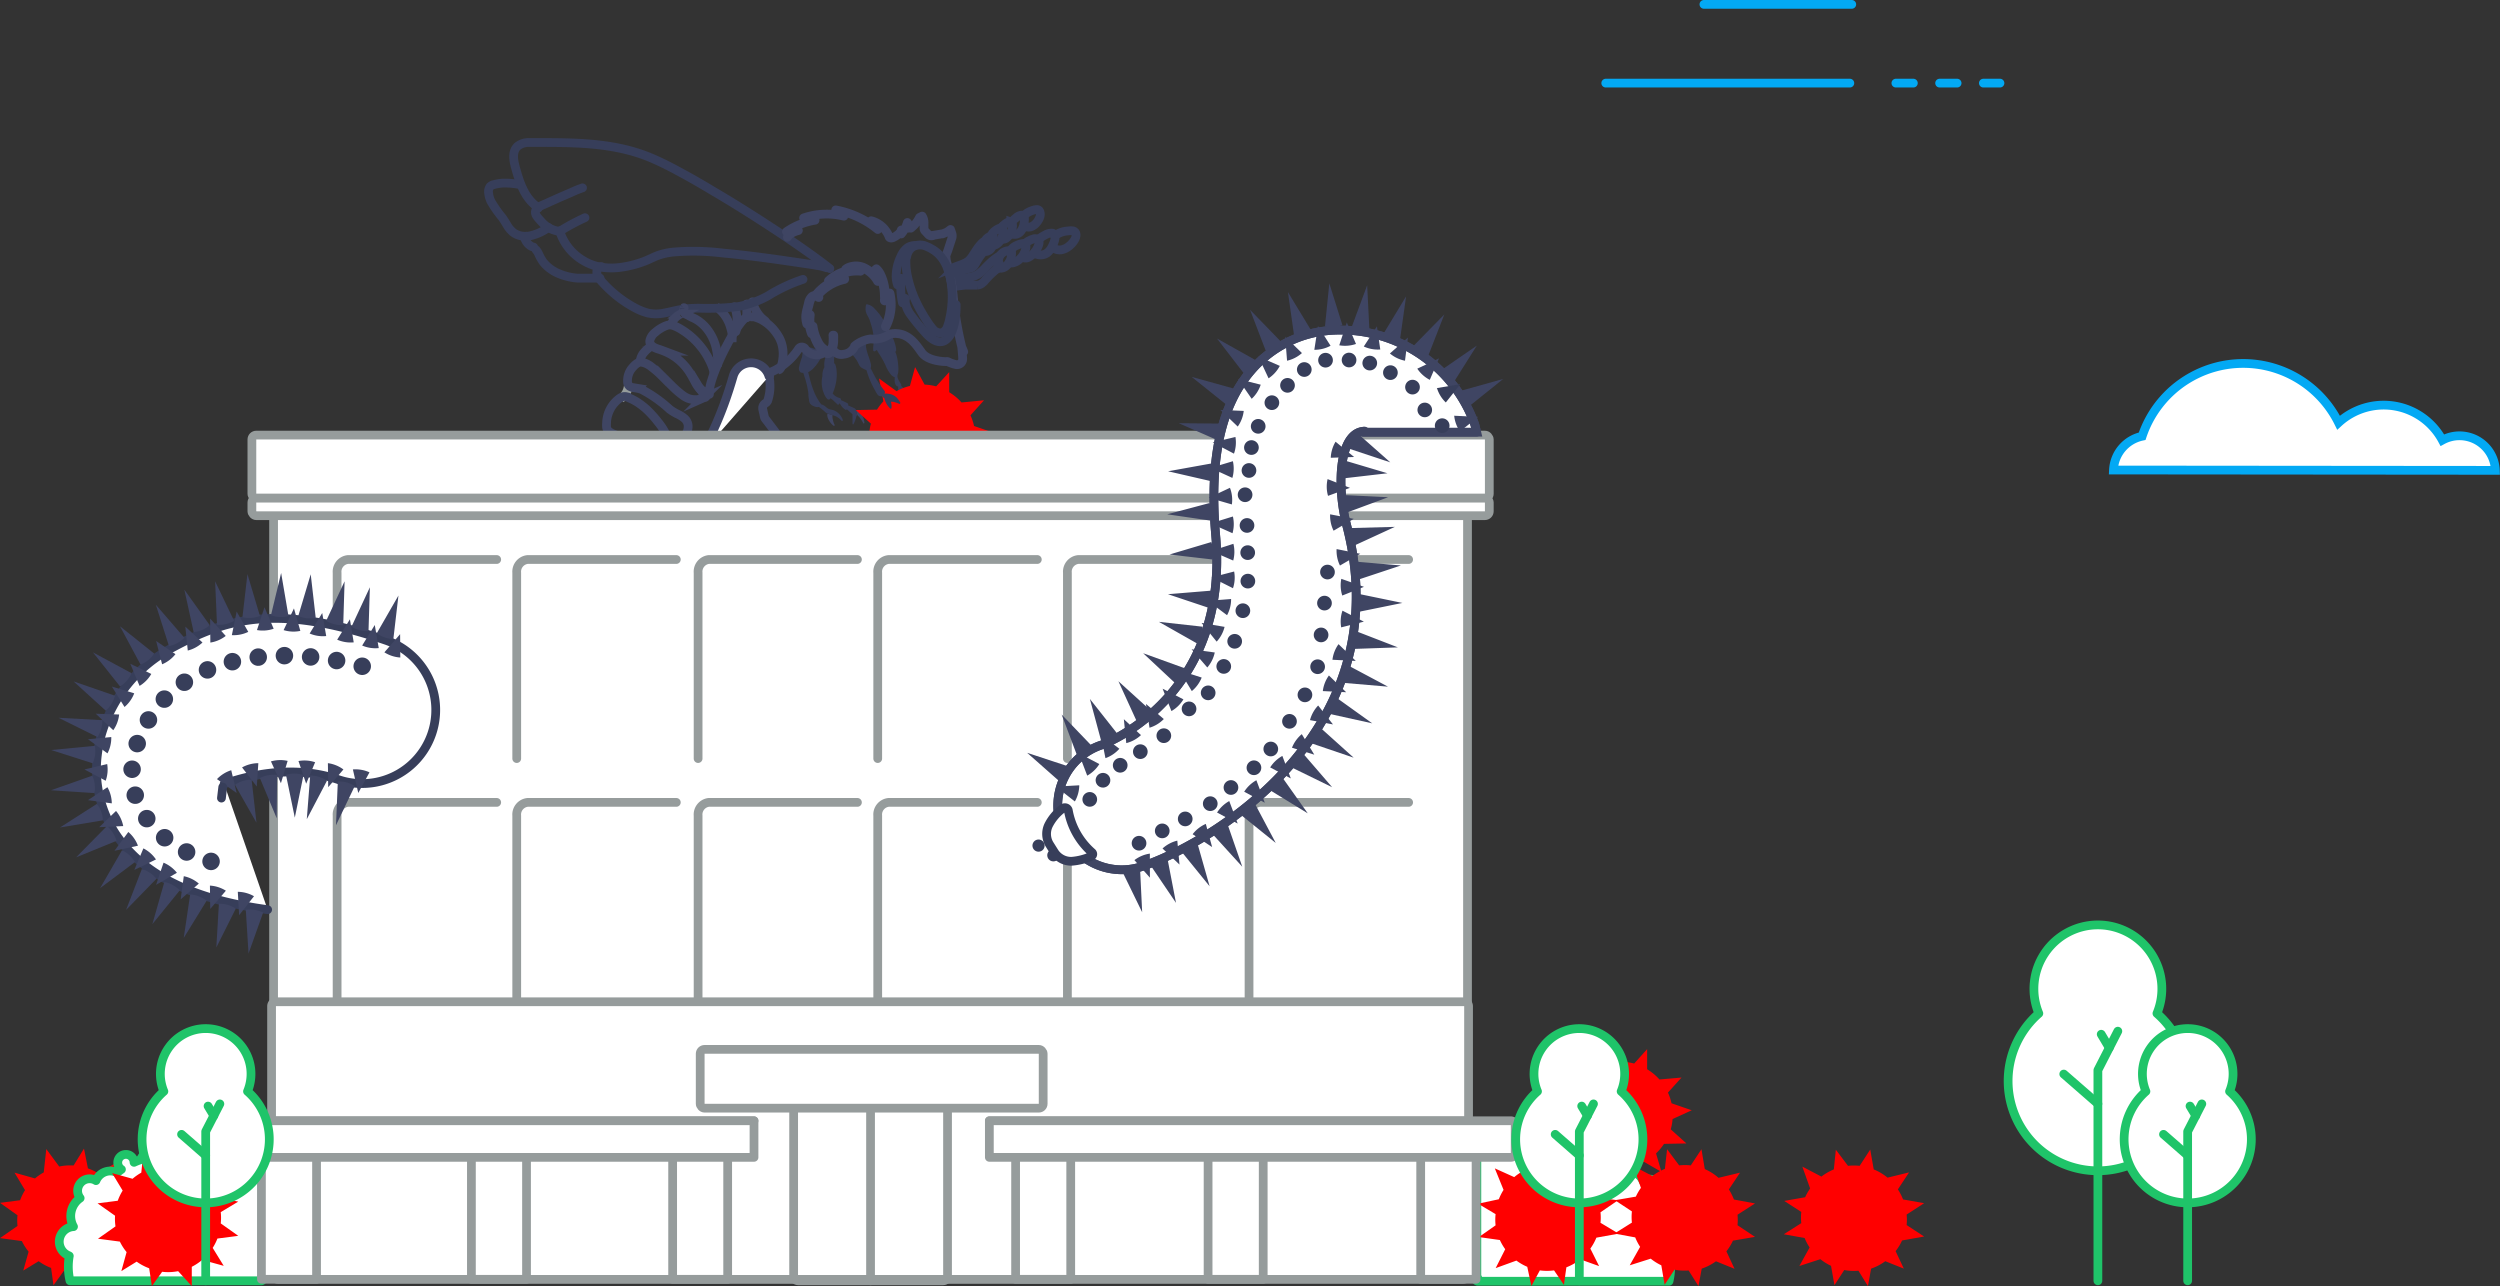 <svg xmlns="http://www.w3.org/2000/svg" xmlns:xlink="http://www.w3.org/1999/xlink" width="285.74" height="147" viewBox="0 0 285.74 147">
  <rect x="0" y="0" width="285.74" height="147" fill="#333333" stroke="none"/>
  <defs>
    <symbol id="spike" data-name="spike" viewBox="0 0 3.47 4.67">
      <path d="M0,3.56,3.47,0,1.67,4.67A3.38,3.38,0,0,1,0,3.56Z" style="fill: #3f4563"/>
    </symbol>
    <symbol id="New_Symbol" data-name="New Symbol" viewBox="0 0 2.11 2.64">
      <path d="M0,1.76,2.11,0,1.7,2.64a3.8,3.8,0,0,1-.94-.35A3.8,3.8,0,0,1,0,1.76Z" style="fill: #3f4563"/>
    </symbol>
  </defs>
  <title>icon-med-biz</title>
  <g id="Layer_2" data-name="Layer 2">
    <g id="Benefits_-_1200" data-name="Benefits - 1200">
      <g id="Target">
        <g>
          <path d="M6.11,146.9l1.18-1.63a6,6,0,0,0,1.83-.06l1.54,1.69,0-2.21a6.07,6.07,0,0,0,1.19-.78l2.46.69-1.25-2.06a6,6,0,0,0,.55-1.07l2.38-.3-2-1.44a6,6,0,0,0,0-1.29l2-1.19-2.48-.53a6.08,6.08,0,0,0-1-1.53l.63-2.22-1.89,1.15a6,6,0,0,0-1.2-.58l-.45-2.26-1.19,1.93a6,6,0,0,0-1.64.12l-1.48-2L5,134a6.1,6.1,0,0,0-1,.69l-2.34-.66,1.2,2a6,6,0,0,0-.56,1.15L0,137.48l2,1.42a6,6,0,0,0,0,1.22l-2,1.39,2.5.34a6.08,6.08,0,0,0,.77,1.21l-.61,2.16,1.76-1.07a6,6,0,0,0,1.42.77Z" style="fill: red"/>
          <path d="M10.78,144.53" style="fill: #75757f"/>
          <line x1="10.77" y1="144.52" x2="10.77" y2="144.52" style="fill: #75757f"/>
        </g>
        <path d="M7.92,143.55A7,7,0,0,0,8,146.39H29.9c.37-.13-.27-.29.07-.48V130.66l-.19,0a1.6,1.6,0,0,0-.89.27,1.77,1.77,0,0,0-3.42-.13,1.52,1.52,0,0,0-.63.19,1.13,1.13,0,0,0-.62-.2,1.15,1.15,0,0,0-1,.61,2.51,2.51,0,0,0-.28-.64,1,1,0,0,0,.16,0A1.09,1.09,0,1,0,22,129.68a1,1,0,0,0,0,.2,2.5,2.5,0,0,0-3.77,1.93,1.49,1.49,0,0,0-2.17.74c-.25.09-.5.19-.74.3a.93.93,0,0,0-1.86.05.92.92,0,0,0,.42.76l-.5.37a1.72,1.72,0,0,0-.77-.19,1.78,1.78,0,0,0-1.64,1.1,1.37,1.37,0,0,0-1.81,2,2.49,2.49,0,0,0-.76,3.26,1.72,1.72,0,0,0-.53,3.32Zm15.35-11a1.42,1.42,0,0,0,.13.15l-.15.07,0,0C23.23,132.7,23.26,132.64,23.27,132.57Z" style="fill: #fff;stroke: #1fc469;stroke-linecap: round;stroke-linejoin: round"/>
        <g>
          <path d="M17.36,147l1.17-1.64a6,6,0,0,0,1.83-.07L21.92,147v-2.21a6.07,6.07,0,0,0,1.19-.79l2.46.68-1.26-2.05a6,6,0,0,0,.54-1.07l2.38-.31-2-1.42a6,6,0,0,0,0-1.29l2-1.2-2.48-.51a6.08,6.08,0,0,0-1-1.53L24.3,133l-1.89,1.16a6,6,0,0,0-1.21-.57l-.47-2.26-1.18,1.93a6,6,0,0,0-1.64.13l-1.49-2-.27,2.64a6.1,6.1,0,0,0-1,.7l-2.34-.65,1.21,2a6,6,0,0,0-.56,1.16l-2.31.3,2,1.41a6,6,0,0,0,.05,1.22l-2,1.41,2.5.33a6.08,6.08,0,0,0,.77,1.2l-.6,2.17,1.75-1.08a6,6,0,0,0,1.43.76Z" style="fill: red"/>
          <path d="M22,144.59" style="fill: #75757f"/>
          <line x1="22.01" y1="144.59" x2="22.01" y2="144.59" style="fill: #75757f"/>
        </g>
        <path d="M192,141.95a1.72,1.72,0,0,0-1.64-1.71,2.49,2.49,0,0,0-.76-3.26,1.37,1.37,0,0,0-1.81-2,1.78,1.78,0,0,0-1.64-1.1,1.72,1.72,0,0,0-.77.19l-.5-.37a.92.92,0,0,0,.42-.76.93.93,0,0,0-1.86-.05c-.24-.11-.49-.21-.74-.3a1.49,1.49,0,0,0-2.17-.74,2.5,2.5,0,0,0-3.77-1.93,1,1,0,0,0,0-.2,1.09,1.09,0,1,0-1.09,1.09,1,1,0,0,0,.16,0,2.51,2.51,0,0,0-.28.64,1.15,1.15,0,0,0-1-.61,1.13,1.13,0,0,0-.62.2,1.52,1.52,0,0,0-.63-.19,1.77,1.77,0,0,0-3.42.13,1.6,1.6,0,0,0-.89-.27l-.19,0v15.25c.34.19-.3.35.07.48h21.89a7,7,0,0,0,.08-2.84A1.72,1.72,0,0,0,192,141.95Zm-16.4-9.18,0,0-.15-.07a1.42,1.42,0,0,0,.13-.15C175.53,132.64,175.55,132.7,175.57,132.77Z" style="fill: #fff;stroke: #1fc469;stroke-linecap: round;stroke-linejoin: round"/>
        <g id="_2" data-name="2">
          <path d="M103.78,27.33a0,0,0,0,0,0-.05" style="fill: #567a81"/>
          <path d="M101.69,27.25a2.24,2.24,0,0,0-.29-.67s0,0,0,0h0a6.55,6.55,0,0,1,.24.68" style="fill: #231f20"/>
          <path d="M82.36,56.12h0a3.17,3.17,0,0,0-.43.13l-.45.15a4,4,0,0,0-.86.39,1.8,1.8,0,0,0-.62.68,1.74,1.74,0,0,0-.16.46.61.61,0,0,0,.06.47s.12.07.15,0a2.23,2.23,0,0,1,.45-.69,1.76,1.76,0,0,1,.75-.43,4.76,4.76,0,0,0,.82-.29.93.93,0,0,0,.5-.56" style="fill: #3f4563"/>
          <path d="M81.71,57.07h0c0,.09,0,.19,0,.29s0,.22-.05.33a3.3,3.3,0,0,1-.19.61.08.08,0,0,0,.11.11,1.7,1.7,0,0,0,.75-.79,1.82,1.82,0,0,0,.15-.54c0-.09.1-.56.12-.64" style="fill: #3f4563"/>
          <path d="M94.2,40.1a2,2,0,0,0-.39.44c-.12.16-.23.33-.33.5a5.14,5.14,0,0,1-.69.9,1.78,1.78,0,0,1-.91.51" style="fill: #231f20"/>
          <path d="M99,35.79" style="fill: #231f20"/>
          <path d="M102,40a3.13,3.13,0,0,1,.36,1" style="fill: #231f20"/>
          <path d="M104.24,45.76a.44.44,0,0,0,.19,0l.22,0,.47-.05a1.3,1.3,0,0,1,.57,0" style="fill: #231f20"/>
          <path d="M97.83,39.32a1.33,1.33,0,0,0,.22-.14l.26-.14a3.46,3.46,0,0,1,.59-.21,3.14,3.14,0,0,1,.54-.1.91.91,0,0,1,.34,0c.1,0,.14-.1.06-.15a.64.64,0,0,0-.39,0,2.91,2.91,0,0,0-.59.11,3.07,3.07,0,0,0-.62.24,1.83,1.83,0,0,0-.26.17.5.5,0,0,0-.19.21,0,0,0,0,0,0,0Z" style="fill: #231f20"/>
          <path d="M101.66,45.82a.33.33,0,0,0,0,.18,1.8,1.8,0,0,1,0,.2,1.3,1.3,0,0,1,0,.22" style="fill: #231f20"/>
          <path d="M109,32.76c-.05-.44-.12-.88-.21-1.32a7.2,7.2,0,0,0-.5-1.6" style="fill: #231f20"/>
          <path d="M110,41.59a5.84,5.84,0,0,0-.22-2.57c-.1-.42-.21-.84-.29-1.27s-.14-.83-.18-1.26c-.13-1.24-.16-2.5-.31-3.74" style="fill: #231f20"/>
          <path d="M114.72,30.42a.92.92,0,0,1-.39.08" style="fill: #567a81;stroke: #c41230;stroke-miterlimit: 10;stroke-width: 0px"/>
          <path d="M115.57,28.83l-.06-.08" style="fill: #567a81"/>
          <path d="M114.11,30.48a.06.06,0,0,0,.1,0" style="fill: #567a81"/>
          <path d="M108.11,29.82c0,.06.11,0,.11,0s0-.2,0-.3a2.31,2.31,0,0,1,0-.33,3.65,3.65,0,0,1,.17-.62c.14-.4.33-.78.44-1.18a2.17,2.17,0,0,0,.08-.62.74.74,0,0,0-.19-.52.27.27,0,0,0-.21-.07.39.39,0,0,0-.23.14,1.9,1.9,0,0,1-.44.34,2.52,2.52,0,0,1-.93.31,1.45,1.45,0,0,1-.44,0,1,1,0,0,1-.4-.17s-.06,0,0,0" style="fill: none"/>
          <path d="M85.44,57.95c-.73.11-1,1-.76,1.66a1.64,1.64,0,0,0,1,.91,3.12,3.12,0,0,0,1,.21,3.82,3.82,0,0,0,1.06-.06A2.51,2.51,0,0,0,89,59.93a1.08,1.08,0,0,0,.29-1.11.06.06,0,0,0-.11,0,1.24,1.24,0,0,1-.06.58,1.4,1.4,0,0,1-.39.53,2.71,2.71,0,0,1-1.66.6A3.7,3.7,0,0,1,86,60.45a2.07,2.07,0,0,1-.71-.32,1.26,1.26,0,0,1-.53-1A1.15,1.15,0,0,1,85.46,58a0,0,0,0,0,0-.08Z" style="fill: #231f20"/>
          <path d="M85.3,60.23h0c-.25.15-.49.34-.73.5l-.17.11c-.05,0-.11.07-.13.14a.3.3,0,0,0,.06.19l.12.2c.07.1.15.26.28.15a2.77,2.77,0,0,0,.3-.35l.26-.35a2.05,2.05,0,0,0,.24-.39" style="fill: #3f4563"/>
          <path d="M84.39,61.05a1.71,1.71,0,0,0-.33.14l-.34.16a5.19,5.19,0,0,1-.71.25.08.08,0,0,0,0,.12c.11.25.39.88.75.6a1.75,1.75,0,0,0,.2-.22l.23-.27.22-.25a1.5,1.5,0,0,0,.21-.27" style="fill: #3f4563"/>
          <path d="M83.08,61.84h0c-.33.11-.64.25-1,.33s-.7.14-1.05.2a.08.08,0,0,0,0,.13,1.38,1.38,0,0,0,.61.26,1.7,1.7,0,0,0,.73,0,1.19,1.19,0,0,0,.88-.76" style="fill: #3f4563"/>
          <path d="M82.55,62.65h0a2.44,2.44,0,0,0-.19.43.86.86,0,0,0-.06.46.08.08,0,0,0,.08.06c.14,0,.27-.14.36-.23a2.51,2.51,0,0,0,.52-.77,1.91,1.91,0,0,0,.2-.64" style="fill: #3f4563"/>
          <path d="M94.57,47.28a1,1,0,0,0,0,.33,1.76,1.76,0,0,0,.16.4,2,2,0,0,0,.53.64c.07.05.18,0,.13-.1A2.05,2.05,0,0,1,95.2,48a2.65,2.65,0,0,1-.06-.31c0-.08,0-.17,0-.26" style="fill: #3f4563"/>
          <path d="M98,47.46l.08.07.22.25a3.11,3.11,0,0,1,.34.54.08.08,0,0,0,.16,0,1.85,1.85,0,0,0-.38-1,1.21,1.21,0,0,0-.57-.38" style="fill: #3f4563"/>
          <path d="M97.92,47s-.08-.16-.1-.2a.54.54,0,0,0-.24-.18l-.38-.17a1.41,1.41,0,0,1-.26-.12l0-.11a.12.12,0,0,0-.06-.12,2,2,0,0,0-.23-.12l-.24-.12-.29-.12,0-.06c0-.11-.06-.17-.16-.19a1.45,1.45,0,0,1-.79-.52h0a5.56,5.56,0,0,0,.45-1.73,4.55,4.55,0,0,0,0-.85,2.5,2.5,0,0,0-.21-.88l-.08.09,0-.1a3.09,3.09,0,0,0,0-.37,2.62,2.62,0,0,0,0-.49,1.07,1.07,0,0,0-.1-.31A.44.44,0,0,0,95.2,40L94.38,40a1.31,1.31,0,0,0-.05.77l0,.15a2.36,2.36,0,0,0-.11.95s0,.07,0,.11,0,0,0,0A1.89,1.89,0,0,0,94,43h0a3.19,3.19,0,0,0,.15,1.92,2.23,2.23,0,0,0,.32.59c.08.09.2.21.33.15a.33.33,0,0,0,.11-.14,1.72,1.72,0,0,1,.36.28l.47.44a.07.07,0,0,0,.11,0l.09-.15a1.74,1.74,0,0,1,.22.3,1.5,1.5,0,0,0,.49.45.08.08,0,0,0,.11,0l0-.1.07.07.26.23.35.31s0,.08,0,.12v.33q0,.31,0,.63a.07.07,0,0,0,.14,0,3.26,3.26,0,0,0,.3-.86s.07-.09.08-.12m-2-1.78h0Z" style="fill: #373e5a"/>
          <path d="M105.94,45.68a1,1,0,0,0-.77-.18l-.49.06-.23,0h-.08a.54.54,0,0,0-.31-.39l-.33-.19-.22-.16a.31.31,0,0,0,0-.12.31.31,0,0,0-.11-.23l-.24-.21-.14-.14L103,44a.07.07,0,0,0,0-.08,4,4,0,0,1-.32-.52,1.66,1.66,0,0,1-.1-.29,1.8,1.8,0,0,1,0-.25,1.38,1.38,0,0,0,.09-.37,3.89,3.89,0,0,0,0-.63,6.27,6.27,0,0,0-.17-1.14,3.2,3.2,0,0,0-.16-.48l0-.08a.08.08,0,0,0,.06,0,.76.76,0,0,0,0-.41,3.35,3.35,0,0,0-.15-.6,9.69,9.69,0,0,0-.69-1.57,11.72,11.72,0,0,0-1-1.61,7.07,7.07,0,0,0-.57-.66,1.45,1.45,0,0,0-.92-.53.09.09,0,0,0-.09.07c-.21,1.06.29,1.11.53,2.09a7.11,7.11,0,0,1,.29,1.18,5.65,5.65,0,0,1,0,1.56v.09l0,.09,0,.11a.15.15,0,0,0,.08.17c.08.05.16,0,.22-.06l.11-.08c.19.31.39.62.58.94s.29.54.42.81a4.07,4.07,0,0,0,.64,1.09,1.07,1.07,0,0,0,.43.29,1.79,1.79,0,0,0,0,.6.7.7,0,0,0,.18.36.33.33,0,0,0,.21.09,1,1,0,0,0,0,.36.93.93,0,0,0,.18.38.48.48,0,0,0,.27.18h.11a1.23,1.23,0,0,0,.23.51,1,1,0,0,0,.52.44.3.3,0,0,0,.2,0,1.14,1.14,0,0,0,.09.26,1.77,1.77,0,0,0,.24.39,1.08,1.08,0,0,0,.64.46.09.09,0,0,0,.09-.09,2.13,2.13,0,0,0-.14-.56,1.3,1.3,0,0,0-.23-.39l.21,0a4.62,4.62,0,0,0,.89-.23A.09.09,0,0,0,105.94,45.68Z" style="fill: #373e5a"/>
          <path d="M105.79,57.87l.66-1.9a6,6,0,0,0,1.73-.59l2,1.16-.62-2.12a6.07,6.07,0,0,0,.91-1.09l2.56-.05-1.79-1.61a6,6,0,0,0,.21-1.18l2.19-1-2.31-.8a6,6,0,0,0-.41-1.22l1.55-1.72L109.9,46a6.08,6.08,0,0,0-1.41-1.17l0-2.3L107,44.16a6,6,0,0,0-1.32-.2l-1.09-2L104,44.11a6,6,0,0,0-1.53.6l-2-1.45.5,2.61a6.1,6.1,0,0,0-.73.95l-2.43.05,1.73,1.55a6,6,0,0,0-.2,1.27l-2.13,1,2.29.79a6,6,0,0,0,.4,1.15L98.4,54.48l2.49-.4A6.08,6.08,0,0,0,102,55l0,2.25,1.37-1.53a6,6,0,0,0,1.58.32Z" style="fill: red"/>
          <path d="M102.89,46a3,3,0,0,0-.37-.52,1.51,1.51,0,0,0-.48-.34,1.6,1.6,0,0,0-.56-.14,1.12,1.12,0,0,0-.39,0,.39.39,0,0,0,.05-.1.28.28,0,0,0-.06-.25l-.19-.25a11.57,11.57,0,0,1-.75-1.12q-.17-.3-.33-.6l-.15-.3a2.47,2.47,0,0,0-.15-.28l0,0a1,1,0,0,0,0-.61c-.05-.21-.12-.41-.19-.62a7.76,7.76,0,0,1-.3-1,2.64,2.64,0,0,1,0-1.07,9.2,9.2,0,0,0-1.31.38l-.59,1a8.74,8.74,0,0,1,.76.94,3.91,3.91,0,0,1,.28.52.89.89,0,0,0,.36.42l.27.14.25.12a10.07,10.07,0,0,0,.94,2.24,4.34,4.34,0,0,0,.3.51.46.46,0,0,0,.42.22l.13,0a2,2,0,0,0,.26.25,2.21,2.21,0,0,0,.66,1.15.08.08,0,0,0,.14-.06,1.71,1.71,0,0,0,0-.42,1.37,1.37,0,0,0-.05-.22l0-.07c.15,0,.3,0,.45.06a2.58,2.58,0,0,1,.51.19C102.84,46.17,102.93,46.1,102.89,46Z" style="fill: #373e5a"/>
          <path d="M95.11,47.45a1.93,1.93,0,0,1,.5.17,1.89,1.89,0,0,1,.57.47.09.09,0,0,0,.15-.09,1.82,1.82,0,0,0-1-1.09c-.26-.11-.55-.09-.78-.27a4,4,0,0,0-.34-.27,1,1,0,0,0-.34-.15l0,0c-.12-.15-.23-.3-.33-.47a6.45,6.45,0,0,1-.51-1,11.23,11.23,0,0,1-.37-1.1c-.11-.37-.19-.74-.29-1.11a2.24,2.24,0,0,0,.51-.35,4.6,4.6,0,0,0,.73-.92c.11-.17.23-.35.35-.52s.26-.32.38-.49,0-.12-.09-.09l-2.34-.64s0,0-.05,0c0,.22,0,.43-.08.65s-.07.43-.12.65A7.81,7.81,0,0,0,91.32,42a.64.64,0,0,0,.13.52.46.46,0,0,0,.36.09c.12.38.25.76.35,1.15A10.14,10.14,0,0,1,92.4,45c0,.21,0,.42.06.63a1,1,0,0,0,.13.5,1,1,0,0,0,.46.31.82.82,0,0,0,.55.07h0a6.57,6.57,0,0,1,.59.47c.1.09.2.18.3.26l.05,0" style="fill: #373e5a"/>
          <path d="M93.59,34a.56.56,0,0,0-.8-.1,1.38,1.38,0,0,0-.39.77c-.09.37-.2.75-.27,1.13A2.55,2.55,0,0,0,92.21,37a.06.06,0,0,0,.12,0,2.16,2.16,0,0,1,.28-1l-.09,0a4.16,4.16,0,0,0,.23,2.13c0,.05.11,0,.1,0a2,2,0,0,1,.06-.71h-.1a5.54,5.54,0,0,0,.59,1.81,2.29,2.29,0,0,0,.85.94A.61.61,0,0,0,95,40a1.1,1.1,0,0,0,.23-.48,3,3,0,0,0,.06-.8,3.89,3.89,0,0,0,0-.41s-.09,0-.09,0a5.26,5.26,0,0,1,0,.93,1.43,1.43,0,0,1-.17.58.49.49,0,0,1-.3.24.57.57,0,0,1-.38-.06,2.12,2.12,0,0,1-.83-.9,5.33,5.33,0,0,1-.59-1.8c0-.05-.09,0-.1,0a2,2,0,0,0-.06.74h.1A4,4,0,0,1,92.61,36c0-.06-.06-.09-.09,0A2.44,2.44,0,0,0,92.2,37l.12,0a2.59,2.59,0,0,1-.1-1,7.1,7.1,0,0,1,.23-1.07c.1-.38.23-1.19.8-1.08a.57.57,0,0,1,.28.14s.09,0,.06,0Z" style="fill: none;stroke: #3f4563;stroke-linecap: round;stroke-linejoin: round"/>
          <path d="M93.4,33.83a5.65,5.65,0,0,1,3.1-1.89.05.05,0,0,0,0-.1,3,3,0,0,0-1.68.3l.06.07A4.37,4.37,0,0,1,98.34,31c.06,0,.07-.09,0-.1a4.71,4.71,0,0,0-1.61-.11l0,.08a2.05,2.05,0,0,1,2-.19,3.51,3.51,0,0,1,1.57,1.46.05.05,0,0,0,.09,0,2.55,2.55,0,0,0-.22-1.37l-.08.06a2.71,2.71,0,0,1,.74,1.35,6,6,0,0,1,.25,1.63,2.47,2.47,0,0,1,0,.51.05.05,0,0,0,.09.05,2.28,2.28,0,0,0,.54-.77h-.09a5.68,5.68,0,0,1-.42,3.69c0,.05.05.1.08,0a5.59,5.59,0,0,0,.44-3.77.05.05,0,0,0-.09,0,2.12,2.12,0,0,1-.53.75l.09.05a2.56,2.56,0,0,0,0-.6,5.94,5.94,0,0,0-.07-.79,5.07,5.07,0,0,0-.5-1.62,2,2,0,0,0-.45-.59,0,0,0,0,0-.08.06,2.49,2.49,0,0,1,.2,1.32l.09,0a3.68,3.68,0,0,0-1.54-1.47,2.24,2.24,0,0,0-2,0l-.19.13a0,0,0,0,0,0,.09,4.71,4.71,0,0,1,1.56.11v-.1a4.51,4.51,0,0,0-3.52,1.23,0,0,0,0,0,.06.07,3.07,3.07,0,0,1,1.63-.28v-.1a5.36,5.36,0,0,0-3.15,1.95s0,.07,0,0Z" style="fill: none;stroke: #3f4563;stroke-linecap: round;stroke-linejoin: round"/>
          <path d="M87.49,36.72c-.07-.07-.16-.14-.24-.2L87,36.29a3.81,3.81,0,0,1-.44-.55,4.09,4.09,0,0,1-.33-.61A5.75,5.75,0,0,1,86,34.5" style="fill: none;stroke: #3f4563;stroke-linecap: round;stroke-linejoin: round"/>
          <path d="M83.62,38.61s.07,0,.07,0a3.14,3.14,0,0,0-.14-1,4.74,4.74,0,0,0-.37-1,4.3,4.3,0,0,0-1.33-1.56s0,0,0,0h0" style="fill: none;stroke: #3f4563;stroke-miterlimit: 10"/>
          <path d="M84.11,37.9a3.23,3.23,0,0,0,.13-.71,4.88,4.88,0,0,0,0-.73,4.33,4.33,0,0,0-.09-.71,2.43,2.43,0,0,0-.22-.68" style="fill: none;stroke: #3f4563;stroke-linecap: round;stroke-linejoin: round"/>
          <path d="M85.35,36.31a1.55,1.55,0,0,0,0-.36c0-.14,0-.27,0-.41s0-.27,0-.41a2.92,2.92,0,0,0,0-.38" style="fill: none;stroke: #3f4563;stroke-linecap: round;stroke-linejoin: round"/>
          <path d="M83.67,53.79h0c-.09.19-.16.39-.24.58a4.9,4.9,0,0,1-.31.59.09.09,0,0,0,0,.11,2,2,0,0,0,.65.36.09.09,0,0,0,.1,0,3.21,3.21,0,0,0,.31-1.55" style="fill: #3f4563"/>
          <path d="M83.25,55h0c-.17.16-.34.33-.52.47a3,3,0,0,1-.6.36.08.08,0,0,0,0,.13,1.65,1.65,0,0,1,.44.7.09.09,0,0,0,.15,0,5.4,5.4,0,0,0,.51-.7c.08-.12.14-.25.21-.38a1.35,1.35,0,0,0,.16-.42" style="fill: #3f4563"/>
          <path d="M85.49,36.15c.26.06-.19.1-.27.16a3.65,3.65,0,0,0-.6.65,16.73,16.73,0,0,0-1.45,2.32,28.38,28.38,0,0,0-1.35,2.86c-.18.44-.34.88-.48,1.33a7.09,7.09,0,0,0-.26,1.1,2.65,2.65,0,0,0,0,.5" style="fill: none;stroke: #3f4563;stroke-linecap: round;stroke-linejoin: round"/>
          <path d="M85.75,36.21H86l.15,0a4.06,4.06,0,0,1,.78.28A4.84,4.84,0,0,1,88.68,38a4,4,0,0,1,.63,1.17,4.18,4.18,0,0,1,.19,1.52,5.27,5.27,0,0,1-.13.89c-.05.23-.12.67-.41.7" style="fill: none;stroke: #3f4563;stroke-miterlimit: 10"/>
          <g>
            <path d="M114.2,30.09a2,2,0,0,1-.14.42.08.08,0,0,0,0,.11,1,1,0,0,0,.9-.18,1.89,1.89,0,0,0,.65-1.35c0-.11,0-.22,0-.34a.08.08,0,0,0-.06-.08,1.23,1.23,0,0,0-1.32.67,1.53,1.53,0,0,0-.11.58,1.18,1.18,0,0,1-.08.49.05.05,0,0,0,0,.06" style="fill: none;stroke: #373e5a;stroke-linecap: round;stroke-linejoin: round"/>
            <path d="M115.38,30a.65.65,0,0,0,.54,0,1.51,1.51,0,0,0,.46-.24,2.26,2.26,0,0,0,.85-1.32.84.84,0,0,0,0-.5c-.07-.15-.21-.12-.35-.1a2.47,2.47,0,0,0-.68.21c-.31.14-.86.49-.61.89" style="fill: none;stroke: #373e5a;stroke-linecap: round;stroke-linejoin: round"/>
            <path d="M116.8,29.27a.41.41,0,0,0,.32.22.73.73,0,0,0,.4-.06,2,2,0,0,0,.72-.6,2.59,2.59,0,0,0,.48-.85c.06-.21.1-.5-.11-.64a.69.69,0,0,0-.58,0,2.78,2.78,0,0,0-.49.22.67.67,0,0,0-.4.53" style="fill: none;stroke: #373e5a;stroke-miterlimit: 10"/>
            <path d="M118.2,28.91a.88.88,0,0,0,.39.18,1.38,1.38,0,0,0,.4.05,1.23,1.23,0,0,0,.75-.28,2.21,2.21,0,0,0,.59-.84,3.09,3.09,0,0,0,.25-.73c0-.26,0-.58-.29-.64a1.36,1.36,0,0,0-.8.19,3.77,3.77,0,0,0-.54.32,1.32,1.32,0,0,0-.19.16.4.4,0,0,0-.09.11" style="fill: none;stroke: #373e5a;stroke-miterlimit: 10"/>
            <path d="M120.12,28.28a1.46,1.46,0,0,1,.45.16,1.29,1.29,0,0,0,.69.12,1.94,1.94,0,0,0,.93-.43,2.49,2.49,0,0,0,.6-.67,1.15,1.15,0,0,0,.2-.66.45.45,0,0,0-.34-.41,1.75,1.75,0,0,0-.51,0,3.36,3.36,0,0,0-.58.08,2.65,2.65,0,0,0-1,.49" style="fill: none;stroke: #373e5a;stroke-miterlimit: 10"/>
            <path d="M109,32.72a1.44,1.44,0,0,0,.31,0l.35-.05.67-.08.67,0h.67a1,1,0,0,0,.53-.18,2.15,2.15,0,0,0,.39-.37,9.27,9.27,0,0,1,.82-.85c.24-.22.5-.42.75-.63" style="fill: none;stroke: #373e5a;stroke-miterlimit: 10"/>
            <path d="M114.4,29.21a1.56,1.56,0,0,0-.49.25,4.78,4.78,0,0,0-.44.33c-.29.24-.55.51-.82.78a5.07,5.07,0,0,1-.88.79,2.83,2.83,0,0,1-1,.34c-.33.06-.67.1-1,.15a2.42,2.42,0,0,0-.95.3" style="fill: none;stroke: #373e5a;stroke-miterlimit: 10"/>
          </g>
          <path d="M86.92,54.72h0a.58.58,0,0,0-.2.48.38.38,0,0,0,.12.2,1.05,1.05,0,0,0,.48.22,4.05,4.05,0,0,0,1.44,0,3.07,3.07,0,0,0,1-.27.76.76,0,0,0,.31-.25.56.56,0,0,0,.06-.38,1,1,0,0,0-.14-.4" style="fill: none;stroke: #3f4563;stroke-miterlimit: 10"/>
          <path d="M86.21,55.94a.58.58,0,0,0,.29.36,2.25,2.25,0,0,0,.53.22,5.76,5.76,0,0,0,1.23.22l.63,0a5,5,0,0,0,.6,0,1.39,1.39,0,0,0,.67-.21" style="fill: none;stroke: #3f4563;stroke-miterlimit: 10"/>
          <path d="M85.5,57.26a.74.74,0,0,0,.17.51A1.29,1.29,0,0,0,86,58a4.9,4.9,0,0,0,1.41.52,5.55,5.55,0,0,0,1.62.17l.32,0" style="fill: none;stroke: #3f4563;stroke-miterlimit: 10"/>
          <path d="M74.56,53" style="fill: none;stroke: #75757f;stroke-miterlimit: 10"/>
          <path d="M69.09,50.91a6.75,6.75,0,0,0-.6,2.08,9.41,9.41,0,0,0,0,2.17,9.6,9.6,0,0,0,.34,1.8,5.26,5.26,0,0,0,.47,1.17,1,1,0,0,0,.46.45.69.69,0,0,0,.53-.1c.16-.08.3-.19.45-.29a8.53,8.53,0,0,1,1.64-.73,8.94,8.94,0,0,0,1.47-.61,2.79,2.79,0,0,0,1.09-1.12,3.22,3.22,0,0,0,.39-1.37,1.6,1.6,0,0,0-.18-.79,2.66,2.66,0,0,0-.52-.62" style="fill: none;stroke: #3f4563;stroke-miterlimit: 10"/>
          <path d="M69.65,49.38a1.1,1.1,0,0,1-.53,1.15.08.08,0,0,0,0,.11" style="fill: none;stroke: #3f4563;stroke-miterlimit: 10"/>
          <path d="M69.73,49.34s-.1,0-.08,0" style="fill: none;stroke: #75757f;stroke-miterlimit: 10"/>
          <path d="M71,45.51h0a.9.9,0,0,0,.3-.24,2,2,0,0,0,.25-.34,2.11,2.11,0,0,0,.26-.79" style="fill: none;stroke: #969c9c;stroke-miterlimit: 10"/>
          <path d="M79.26,43.21l.27.44.25.4a2.45,2.45,0,0,0,.63.69c.17.12.38.25.33.49s-.21.19-.39.27a2.17,2.17,0,0,1-.86.18,2.25,2.25,0,0,1-.94-.19,3,3,0,0,1-.52-.31,10.47,10.47,0,0,1-1.16-1l-1.23-1.22a11,11,0,0,0-1.21-1.05,2.45,2.45,0,0,0-1.08-.51.7.7,0,0,0-.45.08,2.15,2.15,0,0,0-.56.48,2.26,2.26,0,0,0-.61,1.73.64.64,0,0,0,.23.46,1.11,1.11,0,0,0,.45.16l.49.08a3.48,3.48,0,0,1,.46.14,14.76,14.76,0,0,1,3.19,2.26,6.13,6.13,0,0,0,.83.51,3.51,3.51,0,0,1,.88.55,1.24,1.24,0,0,1,.39.79,1.61,1.61,0,0,1-.16.81,1.69,1.69,0,0,1-1.21,1,.94.94,0,0,1-.78-.26,3,3,0,0,1-.52-.82,6.93,6.93,0,0,0-.79-1.16A12.58,12.58,0,0,0,74,46.88a7.77,7.77,0,0,0-1.39-1.05l-.34-.18-.68-.31a.82.82,0,0,0-.38,0,1.34,1.34,0,0,0-.5.27,3.59,3.59,0,0,0-1.38,2.7,3.15,3.15,0,0,0,0,.53.73.73,0,0,0,.29.48,1.87,1.87,0,0,0,.54.3l.19.08.22.11.48.16a8.19,8.19,0,0,0,1.1.24c.52.08,1.05.14,1.58.21a7.63,7.63,0,0,1,1.42.29,1.78,1.78,0,0,1,.94.61,1.1,1.1,0,0,1,.18.5,1.75,1.75,0,0,1-.09.78.84.84,0,0,1-.48.52,1.42,1.42,0,0,1-.89,0,10.37,10.37,0,0,1-1.78-1,2.76,2.76,0,0,0-1-.33c-.4,0-.8,0-1.2-.09a2.77,2.77,0,0,1-1-.35,2,2,0,0,1-.74-.71" style="fill: none;stroke: #3f4563;stroke-miterlimit: 10"/>
          <path d="M71.57,57.61s.07,0,.06,0h0a9.34,9.34,0,0,0-.5,2.21,7.79,7.79,0,0,0,.44,3.38.08.08,0,0,1-.12.1,4.06,4.06,0,0,1-1.38-1.78,5.71,5.71,0,0,1-.33-1.14c-.07-.38-.09-.77-.13-1.16a2.64,2.64,0,0,0-.05-.35c0-.13-.08-.25-.11-.37s.07-.09.1,0" style="fill: none;stroke: #3f4563;stroke-miterlimit: 10"/>
          <path d="M74.59,39.46a1.57,1.57,0,0,0-.24.16l-.25.19a3.43,3.43,0,0,0-.44.42,1.8,1.8,0,0,0-.48,1" style="fill: none;stroke: #3f4563;stroke-miterlimit: 10"/>
          <path d="M68.73,30.47a.58.58,0,0,0-.49.41,1,1,0,0,0,.15.8,4.87,4.87,0,0,0,.57.7c.2.22.42.44.64.65a13.49,13.49,0,0,0,3,2.17,6.86,6.86,0,0,0,1.46.58,4.44,4.44,0,0,0,1.85,0c.67-.12,1.33-.31,2-.42a13.36,13.36,0,0,1,2.17-.13,29,29,0,0,0,4.3-.19,11.49,11.49,0,0,0,3.4-1.23,18.58,18.58,0,0,1,4-1.88" style="fill: none;stroke: #373e5a;stroke-linecap: round;stroke-linejoin: round"/>
          <path d="M82,41.88a6.91,6.91,0,0,0-.17-2.19,5.47,5.47,0,0,0-.95-2,4.49,4.49,0,0,0-1.4-1.23,4,4,0,0,0-.41-.19L78.58,36a.78.78,0,0,1-.39-.3.59.59,0,0,1,0-.51s0-.05-.06,0h0" style="fill: none;stroke: #3f4563;stroke-miterlimit: 10"/>
          <path d="M78.2,35.85c0-.15-.36,0-.44.06a2.06,2.06,0,0,0-.42.27,1.85,1.85,0,0,0-.57.81.6.6,0,0,0,0,.15" style="fill: none;stroke: #3f4563;stroke-miterlimit: 10"/>
          <path d="M61.45,23.81a.06.06,0,0,0,.06-.1h0c-1.53-1-2.11-2.82-2.58-4.51-.22-.78-.45-1.85.22-2.48a2.08,2.08,0,0,1,1.41-.43l1.48,0c4.16,0,8.4.1,12.29,1.72,1.1.46,2.17,1,3.22,1.57,1.32.71,2.63,1.46,3.92,2.24C84.27,23.46,87,25.21,89.69,27c1.75,1.19,3.5,2.39,5.16,3.7" style="fill: none;stroke: #373e5a;stroke-linecap: round;stroke-linejoin: round"/>
          <path d="M60.12,27a2.29,2.29,0,0,1-1.43-.41,3,3,0,0,1-.74-.87c-.19-.31-.37-.62-.59-.91a13.11,13.11,0,0,1-1.21-1.73,2.71,2.71,0,0,1-.3-1,1,1,0,0,1,.16-.75.81.81,0,0,1,.43-.23,5.45,5.45,0,0,1,1-.17,8.76,8.76,0,0,1,1.93.16" style="fill: none;stroke: #373e5a;stroke-linecap: round;stroke-linejoin: round"/>
          <path d="M62.68,26a5.62,5.62,0,0,1-1.91.91,2.86,2.86,0,0,1-.65.1" style="fill: none;stroke: #373e5a;stroke-linecap: round;stroke-linejoin: round"/>
          <path d="M61,28.25a1,1,0,0,1-.41-.18A1.65,1.65,0,0,1,60,27.3l-.08-.22" style="fill: none;stroke: #373e5a;stroke-linecap: round;stroke-linejoin: round"/>
          <path d="M68.58,31.79H67.32c-.44,0-.88,0-1.31,0a6.85,6.85,0,0,1-2.27-.57,4.48,4.48,0,0,1-1.64-1.25,5.65,5.65,0,0,1-.56-1,2,2,0,0,0-.26-.4" style="fill: none;stroke: #373e5a;stroke-linecap: round;stroke-linejoin: round"/>
          <path d="M64,26.5a6,6,0,0,0,2.64,3.27,6,6,0,0,0,2,.76,7.83,7.83,0,0,0,2.47,0,12,12,0,0,0,2.68-.72c.47-.19.92-.43,1.4-.61a7.56,7.56,0,0,1,1.76-.39,27.75,27.75,0,0,1,5.66.11c3.18.29,6.35.75,9.51,1.22.42.06.84.12,1.25.2a5.55,5.55,0,0,1,1.09.26" style="fill: none;stroke: #373e5a;stroke-linecap: round;stroke-linejoin: round"/>
          <path d="M66.86,24.88A24.48,24.48,0,0,0,64,26.42a.07.07,0,0,0,0,.08" style="fill: none;stroke: #373e5a;stroke-linecap: round;stroke-linejoin: round"/>
          <path d="M66.58,21.47h0a12.21,12.21,0,0,0-1.3.53L64,22.55l-1.25.56-.62.28c-.18.08-.37.16-.54.26a.74.74,0,0,0-.34.35.67.67,0,0,0,0,.53,2,2,0,0,0,.32.46l.35.39a3.27,3.27,0,0,0,1.67,1,1.63,1.63,0,0,0,.52,0" style="fill: none;stroke: #373e5a;stroke-linecap: round;stroke-linejoin: round"/>
          <path d="M75.44,57.29h0c-.31,0-.62-.08-.92-.13a2.52,2.52,0,0,0-1.22-.05h0" style="fill: none;stroke: #3f4563;stroke-linecap: round;stroke-linejoin: round"/>
          <path d="M89.23,58.64s.07.16,0,.21.42.58-.61,1.38c0,0-2.23,1.21-3.73-.41a1.36,1.36,0,0,1,.58-1.87,1,1,0,0,1,.11-.48,1,1,0,0,1,.6-1s-.08-.17.16-.36a.77.77,0,0,1,.47-.85.71.71,0,0,1,.15-.54s-.36-.11.08-.91a1,1,0,0,1-.16-.87,5.4,5.4,0,0,0-.79-2.52h0a9.35,9.35,0,0,1,.12,1,3.32,3.32,0,0,1-.11,1.31,1.24,1.24,0,0,1-.26.45,2,2,0,0,1-.47.35,3.58,3.58,0,0,1-1.38.42,2.81,2.81,0,0,1-1.49-.22h-.07a5.42,5.42,0,0,1-2.75,2.19l.11-.05-.09.11a3.08,3.08,0,0,1-.53.38,7.6,7.6,0,0,1-.78.41,6.33,6.33,0,0,1-1.9.57,5.35,5.35,0,0,1-1.06,0" style="fill: none;stroke: #3f4563;stroke-linecap: round;stroke-linejoin: round"/>
          <path d="M87.89,43a5.34,5.34,0,0,1-.15,2.81.63.63,0,0,1-.26.28h0a.66.66,0,0,0-.3.7l.19.87a.46.46,0,0,0,.08.18l2,2.64a1.48,1.48,0,0,1,.29,1.11l-.12.79a1.58,1.58,0,0,1,.51,1.31,1.36,1.36,0,0,1-.27.68s.26.33.16.6a.56.56,0,0,1-.2.25.69.69,0,0,1,.31,1.24l-.1.09s.05.14-.15.4l-.09.13a1.11,1.11,0,0,1,.15,1,.82.82,0,0,1-.73.53" style="fill: none;stroke: #3f4563;stroke-linecap: round;stroke-linejoin: round"/>
          <path d="M106.5,26.93l1.14-.2.1,0,.51-.21.39-.29.15.44a.89.89,0,0,1,0,.57l-.45,1.38-.22.57a3.23,3.23,0,0,0,.07.69,25.35,25.35,0,0,1,.74,3.73,39.54,39.54,0,0,0,1,6.06c.5,1.17,0,.06,0,.06s.07.68.1,1.26a.65.65,0,0,1-.81.67,4.42,4.42,0,0,1-.91-.33.39.39,0,0,0-.17,0c-.4,0-2.09-.1-2.76-1s-1.57-2.48-3.57-2.17a.46.46,0,0,0-.2.08,3,3,0,0,1-2.06.5h-.07a3.57,3.57,0,0,0-1.81.81v.06a1.55,1.55,0,0,1-1.26.88,1.08,1.08,0,0,1-1.25-.63s-.22.51-.49.56c0,0-.19.07-.38-.19A1.57,1.57,0,0,1,92,39.83a.45.45,0,0,0-.7,0,7.14,7.14,0,0,1-3,2.62.47.47,0,0,0-.34.52" style="fill: none;stroke: #3f4563;stroke-linecap: round;stroke-linejoin: round"/>
          <path d="M90,27.12s.18-.48,1.25-.77a3.06,3.06,0,0,0-1.36.13,8,8,0,0,1,3.27-1.31l-1.31-.26a8.1,8.1,0,0,1,4.6-.2,6.39,6.39,0,0,0-.93-.72,10.74,10.74,0,0,1,4.81,2.24s0-.34-.76-1a3,3,0,0,1,2.07,1.89s.15.19.51,0c0,0,.76-.36.86-.83a.56.56,0,0,1,0,.45,3.5,3.5,0,0,0,.7-1.31.71.71,0,0,1,.12.65.32.32,0,0,1,.27,0,3.47,3.47,0,0,0,1-1.23l.3-.15h0a1.48,1.48,0,0,1,.21.9l0,.44a.46.46,0,0,0,.12.36l.38.41a.46.46,0,0,0,.41.14" style="fill: none;stroke: #3f4563;stroke-linecap: round;stroke-linejoin: round"/>
          <path d="M81.61,42.7a3.2,3.2,0,0,0-.2-.8A7.51,7.51,0,0,0,81,41a8.08,8.08,0,0,0-1-1.5,8.49,8.49,0,0,0-2.17-1.87,4.68,4.68,0,0,0-.79-.39,1.28,1.28,0,0,0-.63-.09,1.85,1.85,0,0,0-.45.15,4.29,4.29,0,0,0-1.07.69,1.64,1.64,0,0,0-.62.95c-.05.43.32.7.67.85.15.06.31.11.47.16l.51.19a6.79,6.79,0,0,1,.88.44,6.16,6.16,0,0,1,2.1,2.11c.2.33.38.66.56,1a3.8,3.8,0,0,0,.5.75.88.88,0,0,0,1.17.2" style="fill: none;stroke: #3f4563;stroke-miterlimit: 10"/>
          <g>
            <path d="M112.5,28.32a1.62,1.62,0,0,1,0,.35.06.06,0,0,0,.05.08.85.85,0,0,0,.68-.29,1.54,1.54,0,0,0,.29-1.18c0-.09,0-.18,0-.27a.07.07,0,0,0-.06-.05,1,1,0,0,0-.93.76,1.24,1.24,0,0,0,0,.48,1,1,0,0,1,0,.41,0,0,0,0,0,0,0" style="fill: none;stroke: #373e5a;stroke-linecap: round;stroke-linejoin: round"/>
            <path d="M113.42,28a.53.53,0,0,0,.44-.06,1.23,1.23,0,0,0,.33-.27,1.83,1.83,0,0,0,.45-1.19.68.68,0,0,0-.09-.4c-.08-.11-.19-.06-.29,0a2,2,0,0,0-.51.28c-.22.16-.6.53-.33.81" style="fill: none;stroke: #373e5a;stroke-linecap: round;stroke-linejoin: round"/>
            <path d="M114.42,27.22a.33.33,0,0,0,.29.12.59.59,0,0,0,.31-.12,1.62,1.62,0,0,0,.47-.6,2.1,2.1,0,0,0,.24-.76c0-.18,0-.42-.2-.49a.56.56,0,0,0-.46.1,2.25,2.25,0,0,0-.35.26.54.54,0,0,0-.23.49" style="fill: none;stroke: #373e5a;stroke-miterlimit: 10"/>
            <path d="M115.48,26.7a.72.72,0,0,0,.34.08,1.12,1.12,0,0,0,.32,0,1,1,0,0,0,.54-.35,1.79,1.79,0,0,0,.33-.76,2.51,2.51,0,0,0,.08-.62c0-.21-.09-.46-.34-.46a1.1,1.1,0,0,0-.6.29,3.06,3.06,0,0,0-.38.35,1.07,1.07,0,0,0-.12.16.32.32,0,0,0,0,.1" style="fill: none;stroke: #373e5a;stroke-miterlimit: 10"/>
            <path d="M116.89,25.87a1.18,1.18,0,0,1,.38.05,1,1,0,0,0,.57,0,1.57,1.57,0,0,0,.66-.5,2,2,0,0,0,.36-.64.94.94,0,0,0,0-.56.36.36,0,0,0-.34-.27,1.42,1.42,0,0,0-.4.07,2.72,2.72,0,0,0-.45.17,2.15,2.15,0,0,0-.75.57" style="fill: none;stroke: #373e5a;stroke-miterlimit: 10"/>
            <path d="M108.56,31.41a5,5,0,0,0,.49-.21l.27-.1.52-.17.53-.15.53-.12a.81.81,0,0,0,.39-.23,1.74,1.74,0,0,0,.24-.36,7.52,7.52,0,0,1,.51-.82c.16-.22.33-.42.49-.62" style="fill: none;stroke: #373e5a;stroke-miterlimit: 10"/>
            <path d="M112.51,27.58a1.26,1.26,0,0,0-.35.28,3.88,3.88,0,0,0-.29.34c-.19.24-.35.5-.52.76a4.11,4.11,0,0,1-.57.78,2.3,2.3,0,0,1-.72.43c-.25.11-.52.19-.77.29a2,2,0,0,0-.7.4" style="fill: none;stroke: #373e5a;stroke-miterlimit: 10"/>
          </g>
          <path d="M87.89,43h0a2.13,2.13,0,0,0-4.09,0c-1,3.46-3.44,10.68-8.39,14.27" style="fill: #fff;stroke: #3f4563;stroke-linecap: round;stroke-linejoin: round"/>
          <path d="M103.63,29.35a1.86,1.86,0,0,1,.25-.68,1.44,1.44,0,0,1,.78-.6,1.84,1.84,0,0,1,1,0l.21.08a5.19,5.19,0,0,1,.93.5,3.59,3.59,0,0,1,.68.61,4.41,4.41,0,0,1,.77,1.31,8.85,8.85,0,0,1,.51,2.13,10.93,10.93,0,0,1,0,2.43,10.58,10.58,0,0,1-.19,1.19,5.86,5.86,0,0,1-.31,1.08,1,1,0,0,1-.67.65,1.15,1.15,0,0,1-1-.48,7.88,7.88,0,0,1-.63-.86q-.3-.45-.56-.91a15.92,15.92,0,0,1-1-2,13.64,13.64,0,0,1-.66-2.14,8,8,0,0,1-.19-2.07Z" style="fill: none;stroke: #373e5a;stroke-linecap: round;stroke-linejoin: round"/>
          <path d="M104.57,28.07h0a1.41,1.41,0,0,0-.95.32,2.43,2.43,0,0,0-.65.92,5.22,5.22,0,0,0-.55,2.33,3.08,3.08,0,0,0,.16.89.05.05,0,0,0,.1,0,4.08,4.08,0,0,1,.32-.72h0a8.74,8.74,0,0,0,.15,2.8,0,0,0,0,0,.09,0,4.55,4.55,0,0,1,.25-.48" style="fill: none;stroke: #373e5a;stroke-linecap: round;stroke-linejoin: round"/>
          <path d="M103.43,34.12h0a3.22,3.22,0,0,0,.66,1.86,22.33,22.33,0,0,0,1.55,1.91c.54.64,1.52,1.56,2.41,1a2.15,2.15,0,0,0,.75-1,6.57,6.57,0,0,0,.42-1.74,8.44,8.44,0,0,0,.06-1.33" style="fill: none;stroke: #373e5a;stroke-linecap: round;stroke-linejoin: round"/>
          <ellipse cx="106.17" cy="31.55" rx="2.23" ry="3.74" transform="translate(-4.25 40.16) rotate(-21.01)" style="fill: none"/>
        </g>
        <g>
          <path d="M194.13,147l.37-2a6,6,0,0,0,1.63-.84l2.12.86-.93-2a6.07,6.07,0,0,0,.75-1.22l2.52-.43-2-1.33a6,6,0,0,0,0-1.2l2-1.29-2.41-.45a6,6,0,0,0-.58-1.15l1.28-1.92-2.46.59a6.08,6.08,0,0,0-1.57-1l-.38-2.27-1.22,1.85a6,6,0,0,0-1.33,0l-1.38-1.85-.25,2.25a6,6,0,0,0-1.43.81l-2.18-1.14.87,2.5a6.1,6.1,0,0,0-.58,1l-2.39.41,1.94,1.28a6,6,0,0,0,0,1.28l-2,1.25,2.38.44a6,6,0,0,0,.56,1.08l-1.19,2.11,2.4-.76a6.08,6.08,0,0,0,1.21.76l.38,2.22,1.13-1.72a6,6,0,0,0,1.61.09Z" style="fill: red"/>
          <path d="M197.33,142.83" style="fill: #75757f"/>
          <line x1="197.32" y1="142.82" x2="197.32" y2="142.82" style="fill: #75757f"/>
        </g>
        <g>
          <path d="M185.51,135.28l.66-1.9a6,6,0,0,0,1.73-.59l2,1.16-.62-2.12a6.07,6.07,0,0,0,.91-1.09l2.56-.05-1.79-1.61a6,6,0,0,0,.21-1.18l2.19-1-2.31-.8a6,6,0,0,0-.41-1.22l1.55-1.72-2.52.22a6.08,6.08,0,0,0-1.41-1.17l0-2.3-1.48,1.65a6,6,0,0,0-1.32-.2l-1.09-2-.57,2.19a6,6,0,0,0-1.53.6l-2-1.45.5,2.61a6.1,6.1,0,0,0-.73.95l-2.43.05,1.73,1.55a6,6,0,0,0-.2,1.27l-2.13,1,2.29.79a6,6,0,0,0,.4,1.15l-1.48,1.91,2.49-.4a6.08,6.08,0,0,0,1.09.93l0,2.25,1.37-1.53a6,6,0,0,0,1.58.32Z" style="fill: red"/>
          <path d="M189.28,131.65" style="fill: #75757f"/>
          <line x1="189.28" y1="131.64" x2="189.28" y2="131.64" style="fill: #75757f"/>
        </g>
        <g>
          <path d="M178.75,146.85l.28-2a6,6,0,0,0,1.59-.91l2.15.77-1-2a6.07,6.07,0,0,0,.69-1.25L185,141l-2.07-1.24a6,6,0,0,0,0-1.2l2-1.37-2.42-.34a6,6,0,0,0-.63-1.12l1.19-2-2.44.69a6.08,6.08,0,0,0-1.61-.88l-.48-2.25-1.14,1.9a6,6,0,0,0-1.33,0l-1.46-1.79-.15,2.26a6,6,0,0,0-1.39.88l-2.22-1,1,2.46a6.1,6.1,0,0,0-.54,1.07l-2.37.51,2,1.19a6,6,0,0,0,0,1.28l-1.91,1.34,2.4.34a6,6,0,0,0,.61,1.05l-1.09,2.16,2.37-.86a6.08,6.08,0,0,0,1.24.71l.47,2.2L176,145.2a6,6,0,0,0,1.62,0Z" style="fill: red"/>
          <path d="M181.1,144.77" style="fill: #75757f"/>
          <line x1="181.09" y1="144.77" x2="181.09" y2="144.77" style="fill: #75757f"/>
        </g>
        <g>
          <rect x="31.27" y="55.3" width="136.46" height="90.93" rx="0.5" ry="0.5" style="fill: #fff;stroke: #969c9c;stroke-linecap: round;stroke-linejoin: round"/>
          <rect x="28.79" y="49.73" width="141.43" height="7.21" rx="0.5" ry="0.5" style="fill: #fff;stroke: #969c9c;stroke-miterlimit: 10"/>
          <rect x="28.79" y="56.94" width="141.43" height="2" rx="0.5" ry="0.5" style="fill: #fff;stroke: #969c9c;stroke-miterlimit: 10"/>
          <path d="M38.53,86.7V65.46a1.4,1.4,0,0,1,1.24-1.51h17" style="fill: none;stroke: #969c9c;stroke-linecap: round;stroke-linejoin: round"/>
          <path d="M38.53,114.46V93.22a1.4,1.4,0,0,1,1.24-1.51h17" style="fill: none;stroke: #969c9c;stroke-linecap: round;stroke-linejoin: round"/>
          <path d="M59.06,86.7V65.46a1.4,1.4,0,0,1,1.24-1.51h17" style="fill: none;stroke: #969c9c;stroke-linecap: round;stroke-linejoin: round"/>
          <path d="M59.06,114.46V93.22a1.4,1.4,0,0,1,1.24-1.51h17" style="fill: none;stroke: #969c9c;stroke-linecap: round;stroke-linejoin: round"/>
          <path d="M79.79,86.7V65.46A1.4,1.4,0,0,1,81,63.95H98" style="fill: none;stroke: #969c9c;stroke-linecap: round;stroke-linejoin: round"/>
          <path d="M79.79,114.46V93.22A1.4,1.4,0,0,1,81,91.71H98" style="fill: none;stroke: #969c9c;stroke-linecap: round;stroke-linejoin: round"/>
          <path d="M100.32,86.7V65.46a1.4,1.4,0,0,1,1.24-1.51h17" style="fill: none;stroke: #969c9c;stroke-linecap: round;stroke-linejoin: round"/>
          <path d="M100.32,114.46V93.22a1.4,1.4,0,0,1,1.24-1.51h17" style="fill: none;stroke: #969c9c;stroke-linecap: round;stroke-linejoin: round"/>
          <path d="M122,86.7V65.46a1.4,1.4,0,0,1,1.24-1.51h17" style="fill: none;stroke: #969c9c;stroke-linecap: round;stroke-linejoin: round"/>
          <path d="M122,114.46V93.22a1.4,1.4,0,0,1,1.24-1.51h17" style="fill: none;stroke: #969c9c;stroke-linecap: round;stroke-linejoin: round"/>
          <path d="M142.76,86.7V65.46A1.4,1.4,0,0,1,144,63.95h17" style="fill: none;stroke: #969c9c;stroke-linecap: round;stroke-linejoin: round"/>
          <path d="M142.76,114.46V93.22A1.4,1.4,0,0,1,144,91.71h17" style="fill: none;stroke: #969c9c;stroke-linecap: round;stroke-linejoin: round"/>
          <path d="M86.18,128.1H31.54a.5.5,0,0,1-.5-.5V115a.5.5,0,0,1,.5-.5H167.35a.5.5,0,0,1,.5.5V127.6a.5.5,0,0,1-.5.5H113.08" style="fill: #fff;stroke: #969c9c;stroke-linecap: round;stroke-linejoin: round"/>
          <g>
            <rect x="90.71" y="124.66" width="17.59" height="21.73" rx="0.5" ry="0.5" style="fill: none;stroke: #969c9c;stroke-linecap: round;stroke-linejoin: round"/>
            <line x1="99.5" y1="124.66" x2="99.5" y2="146.39" style="fill: none;stroke: #969c9c;stroke-linecap: round;stroke-linejoin: round"/>
          </g>
          <path d="M86.18,132.28H26.41a.5.5,0,0,1-.5-.5V128.6a.5.5,0,0,1,.5-.5H86.18Z" style="fill: #fff;stroke: #969c9c;stroke-linecap: round;stroke-linejoin: round"/>
          <path d="M113.08,132.28h59.6a.5.5,0,0,0,.5-.5V128.6a.5.5,0,0,0-.5-.5h-59.6Z" style="fill: #fff;stroke: #969c9c;stroke-linecap: round;stroke-linejoin: round"/>
          <rect x="162.38" y="132.28" width="6.33" height="13.94" style="fill: #fff;stroke: #969c9c;stroke-linecap: round;stroke-linejoin: round"/>
          <rect x="29.88" y="132.28" width="6.3" height="13.94" style="fill: #fff;stroke: #969c9c;stroke-linecap: round;stroke-linejoin: round"/>
          <polyline points="83.17 134.53 83.17 146.22 76.88 146.22 76.88 132.28 83.17 132.28 83.17 134.53" style="fill: #fff;stroke: #969c9c;stroke-linecap: round;stroke-linejoin: round"/>
          <rect x="53.88" y="132.28" width="6.3" height="13.94" style="fill: #fff;stroke: #969c9c;stroke-linecap: round;stroke-linejoin: round"/>
          <rect x="116.08" y="132.28" width="6.3" height="13.94" style="fill: #fff;stroke: #969c9c;stroke-linecap: round;stroke-linejoin: round"/>
          <rect x="138.08" y="132.28" width="6.3" height="13.94" style="fill: #fff;stroke: #969c9c;stroke-linecap: round;stroke-linejoin: round"/>
          <rect x="80.03" y="119.94" width="39.2" height="6.72" rx="0.5" ry="0.5" style="fill: #fff;stroke: #969c9c;stroke-linecap: round;stroke-linejoin: round"/>
        </g>
        <g>
          <line x1="180.51" y1="146.39" x2="180.51" y2="135.1" style="fill: none;stroke: #1fc469;stroke-linecap: round;stroke-linejoin: round"/>
          <path d="M185.29,124.74a5.18,5.18,0,1,0-9.56,0,7.27,7.27,0,1,0,9.56,0Z" style="fill: #fff;stroke: #1fc469;stroke-linecap: round;stroke-linejoin: round"/>
          <polyline points="180.51 137.48 180.51 131.83 180.51 129.32 182.13 126.17" style="fill: none;stroke: #1fc469;stroke-linecap: round;stroke-linejoin: round"/>
          <line x1="177.75" y1="129.65" x2="180.51" y2="132.06" style="fill: none;stroke: #1fc469;stroke-linecap: round;stroke-linejoin: round"/>
          <line x1="181.44" y1="127.52" x2="180.78" y2="126.42" style="fill: none;stroke: #1fc469;stroke-linecap: round;stroke-linejoin: round"/>
        </g>
        <g>
          <line x1="239.78" y1="146.39" x2="239.78" y2="130.45" style="fill: none;stroke: #1fc469;stroke-linecap: round;stroke-linejoin: round"/>
          <path d="M246.53,115.83a7.31,7.31,0,1,0-13.5,0,10.26,10.26,0,1,0,13.5,0Z" style="fill: #fff;stroke: #1fc469;stroke-linecap: round;stroke-linejoin: round"/>
          <polyline points="239.78 133.82 239.78 125.84 239.78 122.31 242.06 117.86" style="fill: none;stroke: #1fc469;stroke-linecap: round;stroke-linejoin: round"/>
          <line x1="235.88" y1="122.76" x2="239.78" y2="126.16" style="fill: none;stroke: #1fc469;stroke-linecap: round;stroke-linejoin: round"/>
          <line x1="241.08" y1="119.76" x2="240.16" y2="118.21" style="fill: none;stroke: #1fc469;stroke-linecap: round;stroke-linejoin: round"/>
        </g>
        <g>
          <line x1="23.51" y1="146.39" x2="23.51" y2="135.1" style="fill: none;stroke: #1fc469;stroke-linecap: round;stroke-linejoin: round"/>
          <path d="M28.29,124.74a5.18,5.18,0,1,0-9.56,0,7.27,7.27,0,1,0,9.56,0Z" style="fill: #fff;stroke: #1fc469;stroke-linecap: round;stroke-linejoin: round"/>
          <polyline points="23.51 137.48 23.51 131.83 23.51 129.32 25.13 126.17" style="fill: none;stroke: #1fc469;stroke-linecap: round;stroke-linejoin: round"/>
          <line x1="20.75" y1="129.65" x2="23.51" y2="132.06" style="fill: none;stroke: #1fc469;stroke-linecap: round;stroke-linejoin: round"/>
          <line x1="24.44" y1="127.52" x2="23.78" y2="126.42" style="fill: none;stroke: #1fc469;stroke-linecap: round;stroke-linejoin: round"/>
        </g>
        <line x1="183.53" y1="9.5" x2="211.43" y2="9.5" style="fill: none;stroke: #03a9f4;stroke-linecap: round;stroke-linejoin: round"/>
        <line x1="194.75" y1="0.5" x2="211.65" y2="0.5" style="fill: none;stroke: #03a9f4;stroke-linecap: round;stroke-linejoin: round"/>
        <line x1="216.69" y1="9.5" x2="228.59" y2="9.5" style="fill: none;stroke: #03a9f4;stroke-linecap: round;stroke-linejoin: round;stroke-dasharray: 2,3"/>
        <g>
          <line x1="250.04" y1="146.39" x2="250.04" y2="135.1" style="fill: none;stroke: #1fc469;stroke-linecap: round;stroke-linejoin: round"/>
          <path d="M254.83,124.74a5.18,5.18,0,1,0-9.56,0,7.27,7.27,0,1,0,9.56,0Z" style="fill: #fff;stroke: #1fc469;stroke-linecap: round;stroke-linejoin: round"/>
          <polyline points="250.04 137.48 250.04 131.83 250.04 129.32 251.66 126.17" style="fill: none;stroke: #1fc469;stroke-linecap: round;stroke-linejoin: round"/>
          <line x1="247.28" y1="129.65" x2="250.04" y2="132.06" style="fill: none;stroke: #1fc469;stroke-linecap: round;stroke-linejoin: round"/>
          <line x1="250.97" y1="127.52" x2="250.31" y2="126.42" style="fill: none;stroke: #1fc469;stroke-linecap: round;stroke-linejoin: round"/>
        </g>
        <path d="M241.56,53.72a4.14,4.14,0,0,1,3.28-3.86,12.17,12.17,0,0,1,22.45-1.55,7.62,7.62,0,0,1,11.86,2,4.1,4.1,0,0,1,6.06,3.45Z" style="fill: #fff;stroke: #03a9f4;stroke-miterlimit: 10"/>
        <path d="M25.62,89.6c3.48-1.21,8.3-2.11,13.06-.49A8.41,8.41,0,1,0,44.1,73.18C31.3,68.82,25.59,70.87,19.75,74A16.36,16.36,0,0,0,11.5,84.28a15.37,15.37,0,0,0-.37,2A13.43,13.43,0,0,0,14,96.39c3.2,4,8.63,6.5,16.59,7.58" style="fill: #fff;stroke: #373e5a;stroke-linecap: round;stroke-linejoin: round"/>
        <g>
          <use width="3.47" height="4.67" transform="translate(31.56 107.54) rotate(155.34)" xlink:href="#spike"/>
          <use width="3.47" height="4.67" transform="translate(28.03 107.24) rotate(162.31)" xlink:href="#spike"/>
          <use width="3.47" height="4.67" transform="matrix(-0.98, 0.22, -0.22, -0.98, 24.4, 106.44)" xlink:href="#spike"/>
          <use width="3.47" height="4.67" transform="translate(20.87 105.31) rotate(174.81)" xlink:href="#spike"/>
          <use width="3.47" height="4.67" transform="translate(17.88 104) rotate(-179.98)" xlink:href="#spike"/>
          <use width="3.47" height="4.67" transform="translate(14.87 102.05) rotate(-171.05)" xlink:href="#spike"/>
          <use width="3.47" height="4.67" transform="matrix(-0.92, -0.4, 0.4, -0.92, 11.89, 99.38)" xlink:href="#spike"/>
          <use width="3.47" height="4.67" transform="translate(9.66 96.63) rotate(-143.7)" xlink:href="#spike"/>
          <use width="3.47" height="4.67" transform="matrix(-0.65, -0.76, 0.76, -0.65, 8.09, 92.96)" xlink:href="#spike"/>
          <use width="3.47" height="4.67" transform="translate(7.41 88.83) rotate(-116.55)" xlink:href="#spike"/>
          <use width="3.47" height="4.67" transform="translate(7.76 85.34) rotate(-107.95)" xlink:href="#spike"/>
          <use width="3.47" height="4.67" transform="translate(8.53 81.35) rotate(-92)" xlink:href="#spike"/>
          <use width="3.47" height="4.67" transform="translate(10.19 78.01) rotate(-82.74)" xlink:href="#spike"/>
          <use width="3.47" height="4.67" transform="translate(12.67 74.89) rotate(-72.5)" xlink:href="#spike"/>
          <use width="2.11" height="2.64" transform="matrix(-0.98, 0.21, -0.21, -0.98, 29.4, 104.16)" xlink:href="#New_Symbol"/>
          <use width="2.11" height="2.64" transform="translate(26.11 103.54) rotate(170.4)" xlink:href="#New_Symbol"/>
          <use width="2.11" height="2.64" transform="translate(22.76 102.75) rotate(178.83)" xlink:href="#New_Symbol"/>
          <use width="2.11" height="2.64" transform="translate(19.92 101.49) rotate(-170.25)" xlink:href="#New_Symbol"/>
          <use width="2.11" height="2.64" transform="translate(17.4 99.94) rotate(-166.01)" xlink:href="#New_Symbol"/>
          <use width="2.11" height="2.64" transform="translate(14.95 98.22) rotate(-152.37)" xlink:href="#New_Symbol"/>
          <use width="2.11" height="2.64" transform="translate(13.02 95.82) rotate(-142.82)" xlink:href="#New_Symbol"/>
          <use width="2.11" height="2.64" transform="translate(11.48 93.01) rotate(-132.51)" xlink:href="#New_Symbol"/>
          <use width="2.11" height="2.64" transform="translate(10.45 89.9) rotate(-112.19)" xlink:href="#New_Symbol"/>
          <use width="2.11" height="2.64" transform="translate(10.58 86.54) rotate(-104.29)" xlink:href="#New_Symbol"/>
          <use width="2.11" height="2.64" transform="translate(11.2 83.67) rotate(-96.91)" xlink:href="#New_Symbol"/>
          <use width="2.11" height="2.64" transform="translate(12.49 80.56) rotate(-82)" xlink:href="#New_Symbol"/>
          <use width="2.11" height="2.64" transform="translate(14.27 77.88) rotate(-72.95)" xlink:href="#New_Symbol"/>
          <use width="2.11" height="2.64" transform="translate(16.94 75.17) rotate(-64.57)" xlink:href="#New_Symbol"/>
          <use width="2.11" height="2.64" transform="matrix(0.56, -0.83, 0.83, 0.56, 20, 73.37)" xlink:href="#New_Symbol"/>
          <use width="2.11" height="2.64" transform="translate(22.68 72.33) rotate(-50.74)" xlink:href="#New_Symbol"/>
          <use width="2.11" height="2.64" transform="translate(25.4 71.22) rotate(-38.64)" xlink:href="#New_Symbol"/>
          <use width="2.11" height="2.64" transform="translate(28.44 70.52) rotate(-31.9)" xlink:href="#New_Symbol"/>
          <use width="2.11" height="2.64" transform="translate(31.68 70.42) rotate(-24.69)" xlink:href="#New_Symbol"/>
          <use width="2.11" height="2.64" transform="translate(34.83 70.74) rotate(-18.63)" xlink:href="#New_Symbol"/>
          <use width="2.11" height="2.64" transform="translate(37.99 71.44) rotate(-18.14)" xlink:href="#New_Symbol"/>
          <use width="2.11" height="2.64" transform="matrix(0.95, -0.32, 0.32, 0.95, 40.83, 72.11)" xlink:href="#New_Symbol"/>
          <use width="2.11" height="2.64" transform="translate(43.65 72.82) rotate(-9.27)" xlink:href="#New_Symbol"/>
          <use width="3.47" height="4.67" transform="translate(32.44 67.25) rotate(-27.63)" xlink:href="#spike"/>
          <use width="3.47" height="4.67" transform="translate(29.15 67.26) rotate(-30.76)" xlink:href="#spike"/>
          <use width="3.47" height="4.67" transform="translate(36.11 67.59) rotate(-19.29)" xlink:href="#spike"/>
          <use width="3.47" height="4.67" transform="translate(39 68.27) rotate(-19.29)" xlink:href="#spike"/>
          <use width="3.47" height="4.67" transform="translate(42.18 68.93) rotate(-14.4)" xlink:href="#spike"/>
          <use width="2.11" height="2.64" transform="matrix(0.8, 0.61, 0.61, -0.8, 39.26, 89.35)" xlink:href="#New_Symbol"/>
          <use width="2.11" height="2.64" transform="matrix(0.65, 0.76, 0.76, -0.65, 36.14, 88.37)" xlink:href="#New_Symbol"/>
          <use width="2.11" height="2.64" transform="matrix(0.85, 0.52, 0.52, -0.85, 33.2, 88.48)" xlink:href="#New_Symbol"/>
          <use width="2.11" height="2.64" transform="matrix(0.9, 0.43, 0.43, -0.9, 30.21, 88.61)" xlink:href="#New_Symbol"/>
          <use width="2.11" height="2.64" transform="matrix(0.98, 0.22, 0.22, -0.98, 27.28, 89.44)" xlink:href="#New_Symbol"/>
          <use width="2.11" height="2.64" transform="matrix(1, -0.08, -0.08, -1, 24.94, 90.81)" xlink:href="#New_Symbol"/>
          <use width="3.47" height="4.67" transform="matrix(0.79, -0.61, 0.61, 0.79, 25.54, 67.73)" xlink:href="#spike"/>
          <use width="3.47" height="4.67" transform="translate(22.21 68.97) rotate(-46.74)" xlink:href="#spike"/>
          <use width="3.47" height="4.67" transform="translate(19.16 70.29) rotate(-56.62)" xlink:href="#spike"/>
          <use width="3.47" height="4.67" transform="matrix(0.47, -0.88, 0.88, 0.47, 16.18, 72.17)" xlink:href="#spike"/>
          <use width="3.47" height="4.67" transform="matrix(-0.63, 0.77, -0.77, -0.63, 31.5, 91.36)" xlink:href="#spike"/>
          <use width="3.47" height="4.67" transform="matrix(-0.72, 0.69, -0.69, -0.72, 34.13, 91.14)" xlink:href="#spike"/>
          <use width="3.47" height="4.67" transform="matrix(-0.84, 0.54, -0.54, -0.84, 36.61, 91.58)" xlink:href="#spike"/>
          <use width="3.47" height="4.67" transform="translate(38.39 92.64) rotate(163.43)" xlink:href="#spike"/>
          <use width="3.47" height="4.67" transform="translate(41.69 93.21) rotate(161.32)" xlink:href="#spike"/>
        </g>
        <path d="M41.4,76.15c-9.8-2.59-18.85-1-23.29,4.52-.61.76-4,5-2.75,9.87,1.13,4.36,5.57,7.72,11.26,8.42" style="fill: none;stroke: #373e5a;stroke-linecap: round;stroke-linejoin: round;stroke-width: 2px;stroke-dasharray: 0,3"/>
        <path d="M41.37,76.38" style="fill: none"/>
        <line x1="25.46" y1="89.96" x2="25.31" y2="91.22" style="fill: #fff;stroke: #373e5a;stroke-linecap: round;stroke-linejoin: round"/>
        <g>
          <g>
            <path d="M156,49.28c-3,.07-3.25,6.28-2.09,10.72,6,22.89-14.18,35.76-23.06,38.92a7.32,7.32,0,1,1-4.9-13.79c1.48-.56,14.54-6.22,13-23.92-.76-8.68.58-14.86,4.09-18.9a13.23,13.23,0,0,1,9.53-4.57,16.28,16.28,0,0,1,16,10.81l.21.85-13.08,0" style="fill: #fff"/>
            <path d="M156,49.28c-3,.07-3.25,6.28-2.09,10.72,6,22.89-14.18,35.76-23.06,38.92a7.32,7.32,0,1,1-4.9-13.79c1.48-.56,14.54-6.22,13-23.92-.76-8.68.58-14.86,4.09-18.9a13.23,13.23,0,0,1,9.53-4.57,16.28,16.28,0,0,1,16,10.81l.21.85-13.08,0" style="fill: #fff;stroke: #3f4563;stroke-miterlimit: 10"/>
            <path d="M156,49.28c-3,.07-3.25,6.28-2.09,10.72,6,22.89-14.18,35.76-23.06,38.92a7.32,7.32,0,1,1-4.9-13.79c1.48-.56,14.54-6.22,13-23.92-.76-8.68.58-14.86,4.09-18.9a13.23,13.23,0,0,1,9.53-4.57,16.28,16.28,0,0,1,16,10.81l.21.85-13.08,0" style="fill: none;stroke: #3f4563;stroke-linecap: round;stroke-linejoin: round"/>
          </g>
          <circle cx="163.42" cy="46.17" r="0.84" transform="matrix(0.5, -0.86, 0.86, 0.5, 41.43, 164.31)" style="fill: #373e5a"/>
          <circle cx="161.45" cy="44.25" r="0.84" transform="translate(42.11 161.65) rotate(-59.86)" style="fill: #373e5a"/>
          <circle cx="158.92" cy="42.59" r="0.84" transform="translate(42.29 158.64) rotate(-59.86)" style="fill: #373e5a"/>
          <circle cx="156.56" cy="41.51" r="0.84" transform="translate(42.05 156.05) rotate(-59.86)" style="fill: #373e5a"/>
          <circle cx="154.2" cy="41.15" r="0.84" transform="translate(41.18 153.84) rotate(-59.86)" style="fill: #373e5a"/>
          <circle cx="151.51" cy="41.36" r="0.84" transform="matrix(0.37, -0.93, 0.93, 0.37, 56.98, 166.77)" style="fill: #373e5a"/>
          <circle cx="149.08" cy="42.23" r="0.84" transform="translate(54.63 165.07) rotate(-68.26)" style="fill: #373e5a"/>
          <circle cx="147.17" cy="44.05" r="0.84" transform="translate(51.73 164.43) rotate(-68.26)" style="fill: #373e5a"/>
          <g>
            <path d="M122.1,92.61a8.32,8.32,0,0,0,2.7,4.81.26.26,0,0,1-.05.44,6.75,6.75,0,0,1-2.26.58,2.26,2.26,0,0,1-2-1.08l-.51-.81a2.31,2.31,0,0,1-.14-2.22,5.42,5.42,0,0,1,1.64-1.94A.4.4,0,0,1,122.1,92.61Z" style="fill: #fff;stroke: #373e5a;stroke-linecap: round;stroke-linejoin: round"/>
            <circle cx="119.42" cy="96.28" r="0.7" transform="matrix(0.5, -0.86, 0.86, 0.5, -23.81, 151.21)" style="fill: #373e5a"/>
            <circle cx="120.4" cy="97.76" r="0.7" transform="translate(-24.6 152.79) rotate(-59.86)" style="fill: #373e5a"/>
          </g>
          <circle cx="145.37" cy="46.02" r="0.84" transform="translate(48.78 164.01) rotate(-68.26)" style="fill: #373e5a"/>
          <circle cx="143.8" cy="48.73" r="0.84" transform="translate(45.28 164.25) rotate(-68.26)" style="fill: #373e5a"/>
          <circle cx="143.04" cy="51.16" r="0.84" transform="translate(42.53 165.07) rotate(-68.26)" style="fill: #373e5a"/>
          <circle cx="142.76" cy="53.78" r="0.84" transform="translate(39.92 166.46) rotate(-68.26)" style="fill: #373e5a"/>
          <circle cx="142.31" cy="56.55" r="0.84" transform="translate(37.07 167.79) rotate(-68.26)" style="fill: #373e5a"/>
          <circle cx="142.53" cy="60.06" r="0.84" transform="translate(19.79 154.17) rotate(-60.33)" style="fill: #373e5a"/>
          <circle cx="142.6" cy="63.16" r="0.84" transform="translate(18.2 157.22) rotate(-60.98)" style="fill: #373e5a"/>
          <circle cx="141.12" cy="73.29" r="0.84" transform="translate(-17.03 89.88) rotate(-33.43)" style="fill: #373e5a"/>
          <circle cx="139.87" cy="76.18" r="0.84" transform="translate(-18.33 94.6) rotate(-35.22)" style="fill: #373e5a"/>
          <circle cx="133.02" cy="84.09" r="0.84" transform="translate(-4.07 6.81) rotate(-2.89)" style="fill: #373e5a"/>
          <circle cx="130.33" cy="85.92" r="0.84" transform="translate(-0.31 0.47) rotate(-0.21)" style="fill: #373e5a"/>
          <circle cx="128.03" cy="87.47" r="0.84" transform="translate(-8.27 13.55) rotate(-5.87)" style="fill: #373e5a"/>
          <circle cx="142.62" cy="66.42" r="0.84" transform="translate(10.23 151.41) rotate(-57.67)" style="fill: #373e5a"/>
          <circle cx="142.06" cy="69.8" r="0.84" transform="translate(-5.21 127.82) rotate(-47.67)" style="fill: #373e5a"/>
          <circle cx="138.09" cy="79.2" r="0.84" transform="translate(-20.65 67.21) rotate(-25.52)" style="fill: #373e5a"/>
          <circle cx="135.7" cy="81.79" r="0.84" transform="matrix(0.96, -0.28, 0.28, 0.96, -17.27, 40.5)" style="fill: #373e5a"/>
          <circle cx="126.06" cy="89.19" r="0.84" transform="translate(-19.07 36.44) rotate(-15.31)" style="fill: #373e5a"/>
          <circle cx="164.83" cy="48.65" r="0.84" transform="translate(40 166.77) rotate(-59.86)" style="fill: #373e5a"/>
        </g>
        <g>
          <use width="3.47" height="4.67" transform="translate(168.81 41.57) rotate(30.14)" xlink:href="#spike"/>
          <use width="3.47" height="4.67" transform="translate(165.39 38.83) rotate(11.13)" xlink:href="#spike"/>
          <use width="3.47" height="4.67" transform="translate(161.61 35.93) rotate(0.19)" xlink:href="#spike"/>
          <use width="3.47" height="4.67" transform="translate(157.33 34.66) rotate(-13.08)" xlink:href="#spike"/>
          <use width="3.47" height="4.67" transform="translate(153.09 34.01) rotate(-23.94)" xlink:href="#spike"/>
          <use width="3.47" height="4.67" transform="matrix(0.78, -0.62, 0.62, 0.78, 149.23, 34.54)" xlink:href="#spike"/>
          <use width="3.47" height="4.67" transform="matrix(0.61, -0.79, 0.79, 0.61, 145.09, 36.13)" xlink:href="#spike"/>
          <use width="3.47" height="4.67" transform="matrix(0.42, -0.91, 0.91, 0.42, 141.42, 38.57)" xlink:href="#spike"/>
          <use width="3.47" height="4.67" transform="translate(138.61 42.13) rotate(-81.83)" xlink:href="#spike"/>
          <use width="3.47" height="4.67" transform="translate(136.54 46.53) rotate(-95.59)" xlink:href="#spike"/>
          <use width="3.47" height="4.67" transform="translate(135.95 51.62) rotate(-110.57)" xlink:href="#spike"/>
          <use width="3.47" height="4.67" transform="translate(135.31 56.83) rotate(-121.3)" xlink:href="#spike"/>
          <use width="3.47" height="4.67" transform="translate(135.45 61.59) rotate(-126)" xlink:href="#spike"/>
          <use width="3.47" height="4.67" transform="matrix(-0.61, -0.79, 0.79, -0.61, 135.78, 66.12)" xlink:href="#spike"/>
          <use width="3.47" height="4.67" transform="translate(135 71.04) rotate(-115.78)" xlink:href="#spike"/>
          <use width="3.47" height="4.67" transform="translate(133.34 74.43) rotate(-104.74)" xlink:href="#spike"/>
          <use width="3.47" height="4.67" transform="translate(130.73 78.13) rotate(-91.2)" xlink:href="#spike"/>
          <use width="3.47" height="4.67" transform="matrix(0.36, -0.93, 0.93, 0.36, 126.58, 81.09)" xlink:href="#spike"/>
          <use width="3.47" height="4.67" transform="matrix(0.51, -0.86, 0.86, 0.51, 122.8, 82.87)" xlink:href="#spike"/>
          <use width="3.47" height="4.67" transform="translate(119.87 84.81) rotate(-64.91)" xlink:href="#spike"/>
          <use width="3.47" height="4.67" transform="translate(117.57 89.51) rotate(-92.83)" xlink:href="#spike"/>
          <path d="M164.22,44.36l2.7-.46L165.25,46a3.79,3.79,0,0,1-1-1.61Z" style="fill: #373e5a"/>
          <use width="2.11" height="2.64" transform="matrix(0.97, 0.25, -0.25, 0.97, 162.43, 40.43)" xlink:href="#New_Symbol"/>
          <use width="2.11" height="2.64" transform="translate(158.81 38.64) rotate(-1.67)" xlink:href="#New_Symbol"/>
          <use width="2.11" height="2.64" transform="translate(155.36 37.92) rotate(-17.05)" xlink:href="#New_Symbol"/>
          <use width="2.11" height="2.64" transform="matrix(0.85, -0.53, 0.53, 0.85, 152.14, 37.97)" xlink:href="#New_Symbol"/>
          <use width="2.11" height="2.64" transform="matrix(0.75, -0.66, 0.66, 0.75, 149.06, 38.66)" xlink:href="#New_Symbol"/>
          <use width="2.11" height="2.64" transform="translate(145.67 40.21) rotate(-54.59)" xlink:href="#New_Symbol"/>
          <use width="2.11" height="2.64" transform="translate(143.29 42.79) rotate(-75.22)" xlink:href="#New_Symbol"/>
          <use width="2.11" height="2.64" transform="translate(141.31 45.42) rotate(-84.76)" xlink:href="#New_Symbol"/>
          <use width="2.11" height="2.64" transform="translate(139.72 48.95) rotate(-96.4)" xlink:href="#New_Symbol"/>
          <use width="2.11" height="2.64" transform="translate(139.41 52.52) rotate(-112.35)" xlink:href="#New_Symbol"/>
          <use width="2.11" height="2.64" transform="matrix(-0.43, -0.9, 0.9, -0.43, 139.27, 55.38)" xlink:href="#New_Symbol"/>
          <use width="2.11" height="2.64" transform="translate(139.34 58.64) rotate(-124)" xlink:href="#New_Symbol"/>
          <use width="2.11" height="2.64" transform="translate(139.29 61.72) rotate(-116.07)" xlink:href="#New_Symbol"/>
          <use width="2.11" height="2.64" transform="translate(139.38 64.86) rotate(-116.72)" xlink:href="#New_Symbol"/>
          <use width="2.11" height="2.64" transform="translate(137.3 73.31) rotate(-89.17)" xlink:href="#New_Symbol"/>
          <use width="2.11" height="2.64" transform="translate(136.23 76.32) rotate(-90.95)" xlink:href="#New_Symbol"/>
          <use width="2.11" height="2.64" transform="translate(129.88 82.26) rotate(-58.63)" xlink:href="#New_Symbol"/>
          <use width="2.11" height="2.64" transform="translate(127.27 83.95) rotate(-55.95)" xlink:href="#New_Symbol"/>
          <use width="2.11" height="2.64" transform="matrix(0.48, -0.88, 0.88, 0.48, 124.8, 85.81)" xlink:href="#New_Symbol"/>
          <use width="2.11" height="2.64" transform="translate(121.13 91.97) rotate(-102.04)" xlink:href="#New_Symbol"/>
          <circle cx="124.56" cy="91.36" r="0.84" transform="translate(-27.55 118.3) rotate(-46.3)" style="fill: #373e5a"/>
          <use width="2.11" height="2.64" transform="translate(139.31 67.93) rotate(-113.41)" xlink:href="#New_Symbol"/>
          <use width="2.11" height="2.64" transform="matrix(-0.23, -0.97, 0.97, -0.23, 138.54, 70.72)" xlink:href="#New_Symbol"/>
          <use width="2.11" height="2.64" transform="translate(134.48 78.72) rotate(-81.25)" xlink:href="#New_Symbol"/>
          <use width="2.11" height="2.64" transform="translate(132.22 80.72) rotate(-71.71)" xlink:href="#New_Symbol"/>
          <use width="2.11" height="2.64" transform="translate(122.6 88.08) rotate(-71.04)" xlink:href="#New_Symbol"/>
          <use id="New_Symbol-111" data-name="New Symbol" width="2.11" height="2.64" transform="translate(167.4 46.22) rotate(42.56)" xlink:href="#New_Symbol"/>
          <use id="spike-101" data-name="spike" width="3.47" height="4.67" transform="translate(132.91 101.73) rotate(132.95)" xlink:href="#spike"/>
          <use width="3.47" height="4.67" transform="matrix(-0.57, 0.82, -0.82, -0.57, 136.39, 100.35)" xlink:href="#spike"/>
          <use width="3.47" height="4.67" transform="matrix(-0.5, 0.87, -0.87, -0.5, 139.99, 98.28)" xlink:href="#spike"/>
          <use width="3.47" height="4.67" transform="translate(143.54 95.96) rotate(116.62)" xlink:href="#spike"/>
          <use width="3.47" height="4.67" transform="translate(146.87 93.04) rotate(107.78)" xlink:href="#spike"/>
          <use width="3.47" height="4.67" transform="translate(150.1 89.55) rotate(100.44)" xlink:href="#spike"/>
          <use width="3.47" height="4.67" transform="translate(152.56 86.52) rotate(94.97)" xlink:href="#spike"/>
          <use width="3.47" height="4.67" transform="matrix(0.04, 1, -1, 0.04, 154.58, 83.13)" xlink:href="#spike"/>
          <use width="3.47" height="4.67" transform="matrix(0.15, 0.99, -0.99, 0.15, 156.32, 79.24)" xlink:href="#spike"/>
          <use width="3.47" height="4.67" transform="translate(157.67 75.15) rotate(73.78)" xlink:href="#spike"/>
          <use width="3.47" height="4.67" transform="translate(158.41 70.8) rotate(66.91)" xlink:href="#spike"/>
          <use width="3.47" height="4.67" transform="translate(158.42 65.99) rotate(57.41)" xlink:href="#spike"/>
          <use width="3.47" height="4.67" transform="translate(157.92 61.95) rotate(50.56)" xlink:href="#spike"/>
          <use width="3.47" height="4.67" transform="translate(156.94 57.8) rotate(44.2)" xlink:href="#spike"/>
          <use width="3.47" height="4.67" transform="translate(156.36 54.23) rotate(48.53)" xlink:href="#spike"/>
          <use width="3.47" height="4.67" transform="translate(156.97 51.02) rotate(62.31)" xlink:href="#spike"/>
          <use width="3.47" height="4.67" transform="translate(158.74 49.38) rotate(87.26)" xlink:href="#spike"/>
          <use width="2.11" height="2.64" transform="translate(154.38 50.16) rotate(79.31)" xlink:href="#New_Symbol"/>
          <use width="2.11" height="2.64" transform="translate(153.28 53.91) rotate(61.14)" xlink:href="#New_Symbol"/>
          <use width="2.11" height="2.64" transform="translate(153.39 57.67) rotate(50.69)" xlink:href="#New_Symbol"/>
          <use width="2.11" height="2.64" transform="matrix(0.63, 0.78, -0.78, 0.63, 154.14, 61.65)" xlink:href="#New_Symbol"/>
          <use width="2.11" height="2.64" transform="translate(154.82 65.26) rotate(59.34)" xlink:href="#New_Symbol"/>
          <use width="2.11" height="2.64" transform="translate(155.06 69.11) rotate(67.02)" xlink:href="#New_Symbol"/>
          <use width="2.11" height="2.64" transform="translate(154.74 73.44) rotate(83.97)" xlink:href="#New_Symbol"/>
          <use width="2.11" height="2.64" transform="translate(153.64 77.02) rotate(83.97)" xlink:href="#New_Symbol"/>
          <use width="2.11" height="2.64" transform="translate(152.42 80.69) rotate(91.8)" xlink:href="#New_Symbol"/>
          <use width="2.11" height="2.64" transform="translate(150.53 84.17) rotate(98.47)" xlink:href="#New_Symbol"/>
          <use width="2.11" height="2.64" transform="translate(148.23 86.98) rotate(109.29)" xlink:href="#New_Symbol"/>
          <use width="2.11" height="2.64" transform="translate(145.26 89.76) rotate(109.29)" xlink:href="#New_Symbol"/>
          <use width="2.11" height="2.64" transform="translate(142.16 92.14) rotate(109.29)" xlink:href="#New_Symbol"/>
          <use width="2.11" height="2.64" transform="translate(139.42 94.9) rotate(114.59)" xlink:href="#New_Symbol"/>
          <use width="2.11" height="2.64" transform="translate(136.01 97.08) rotate(124.61)" xlink:href="#New_Symbol"/>
          <use width="2.11" height="2.64" transform="matrix(-0.64, 0.77, -0.77, -0.64, 132.78, 98.69)" xlink:href="#New_Symbol"/>
          <circle cx="151.73" cy="65.38" r="0.84" transform="translate(-0.37 129.91) rotate(-46.3)" style="fill: #373e5a"/>
          <circle cx="151.38" cy="68.92" r="0.84" transform="translate(-3.03 130.76) rotate(-46.3)" style="fill: #373e5a"/>
          <circle cx="150.99" cy="72.56" r="0.84" transform="translate(-5.78 131.6) rotate(-46.3)" style="fill: #373e5a"/>
          <circle cx="150.59" cy="76.2" r="0.84" transform="translate(-8.53 132.43) rotate(-46.3)" style="fill: #373e5a"/>
          <circle cx="149.14" cy="79.41" r="0.84" transform="translate(-11.3 132.38) rotate(-46.3)" style="fill: #373e5a"/>
          <circle cx="147.38" cy="82.44" r="0.84" transform="translate(-14.04 132.04) rotate(-46.3)" style="fill: #373e5a"/>
          <circle cx="145.25" cy="85.6" r="0.84" transform="translate(-16.99 131.48) rotate(-46.3)" style="fill: #373e5a"/>
          <circle cx="143.32" cy="87.74" r="0.84" transform="translate(-19.13 130.75) rotate(-46.3)" style="fill: #373e5a"/>
          <circle cx="140.7" cy="90" r="0.84" transform="translate(-21.58 129.55) rotate(-46.3)" style="fill: #373e5a"/>
          <circle cx="138.32" cy="91.85" r="0.84" transform="translate(-23.64 128.4) rotate(-46.3)" style="fill: #373e5a"/>
          <circle cx="135.47" cy="93.59" r="0.84" transform="translate(-25.79 126.88) rotate(-46.3)" style="fill: #373e5a"/>
          <circle cx="132.84" cy="94.96" r="0.84" transform="translate(-27.59 125.4) rotate(-46.3)" style="fill: #373e5a"/>
          <circle cx="130.19" cy="96.37" r="0.84" transform="translate(-29.43 123.92) rotate(-46.3)" style="fill: #373e5a"/>
        </g>
        <g>
          <path d="M213.5,147l.36-2a6,6,0,0,0,1.62-.85l2.12.85-.94-2a6.07,6.07,0,0,0,.74-1.22l2.52-.45-2-1.31a6,6,0,0,0,0-1.2l2-1.3-2.41-.43a6,6,0,0,0-.59-1.15L218.2,134l-2.46.6a6.08,6.08,0,0,0-1.58-.94l-.4-2.27-1.21,1.86a6,6,0,0,0-1.33,0l-1.39-1.84-.23,2.25a6,6,0,0,0-1.42.82L206,133.34l.89,2.5a6.1,6.1,0,0,0-.57,1l-2.39.42,1.95,1.26a6,6,0,0,0,0,1.28l-2,1.27,2.38.43a6,6,0,0,0,.57,1.08l-1.17,2.12,2.4-.78a6.08,6.08,0,0,0,1.22.76l.39,2.21,1.12-1.73a6,6,0,0,0,1.62.08Z" style="fill: red"/>
          <path d="M216.67,142.78" style="fill: #75757f"/>
          <line x1="216.66" y1="142.78" x2="216.66" y2="142.78" style="fill: #75757f"/>
        </g>
      </g>
    </g>
  </g>
</svg>
